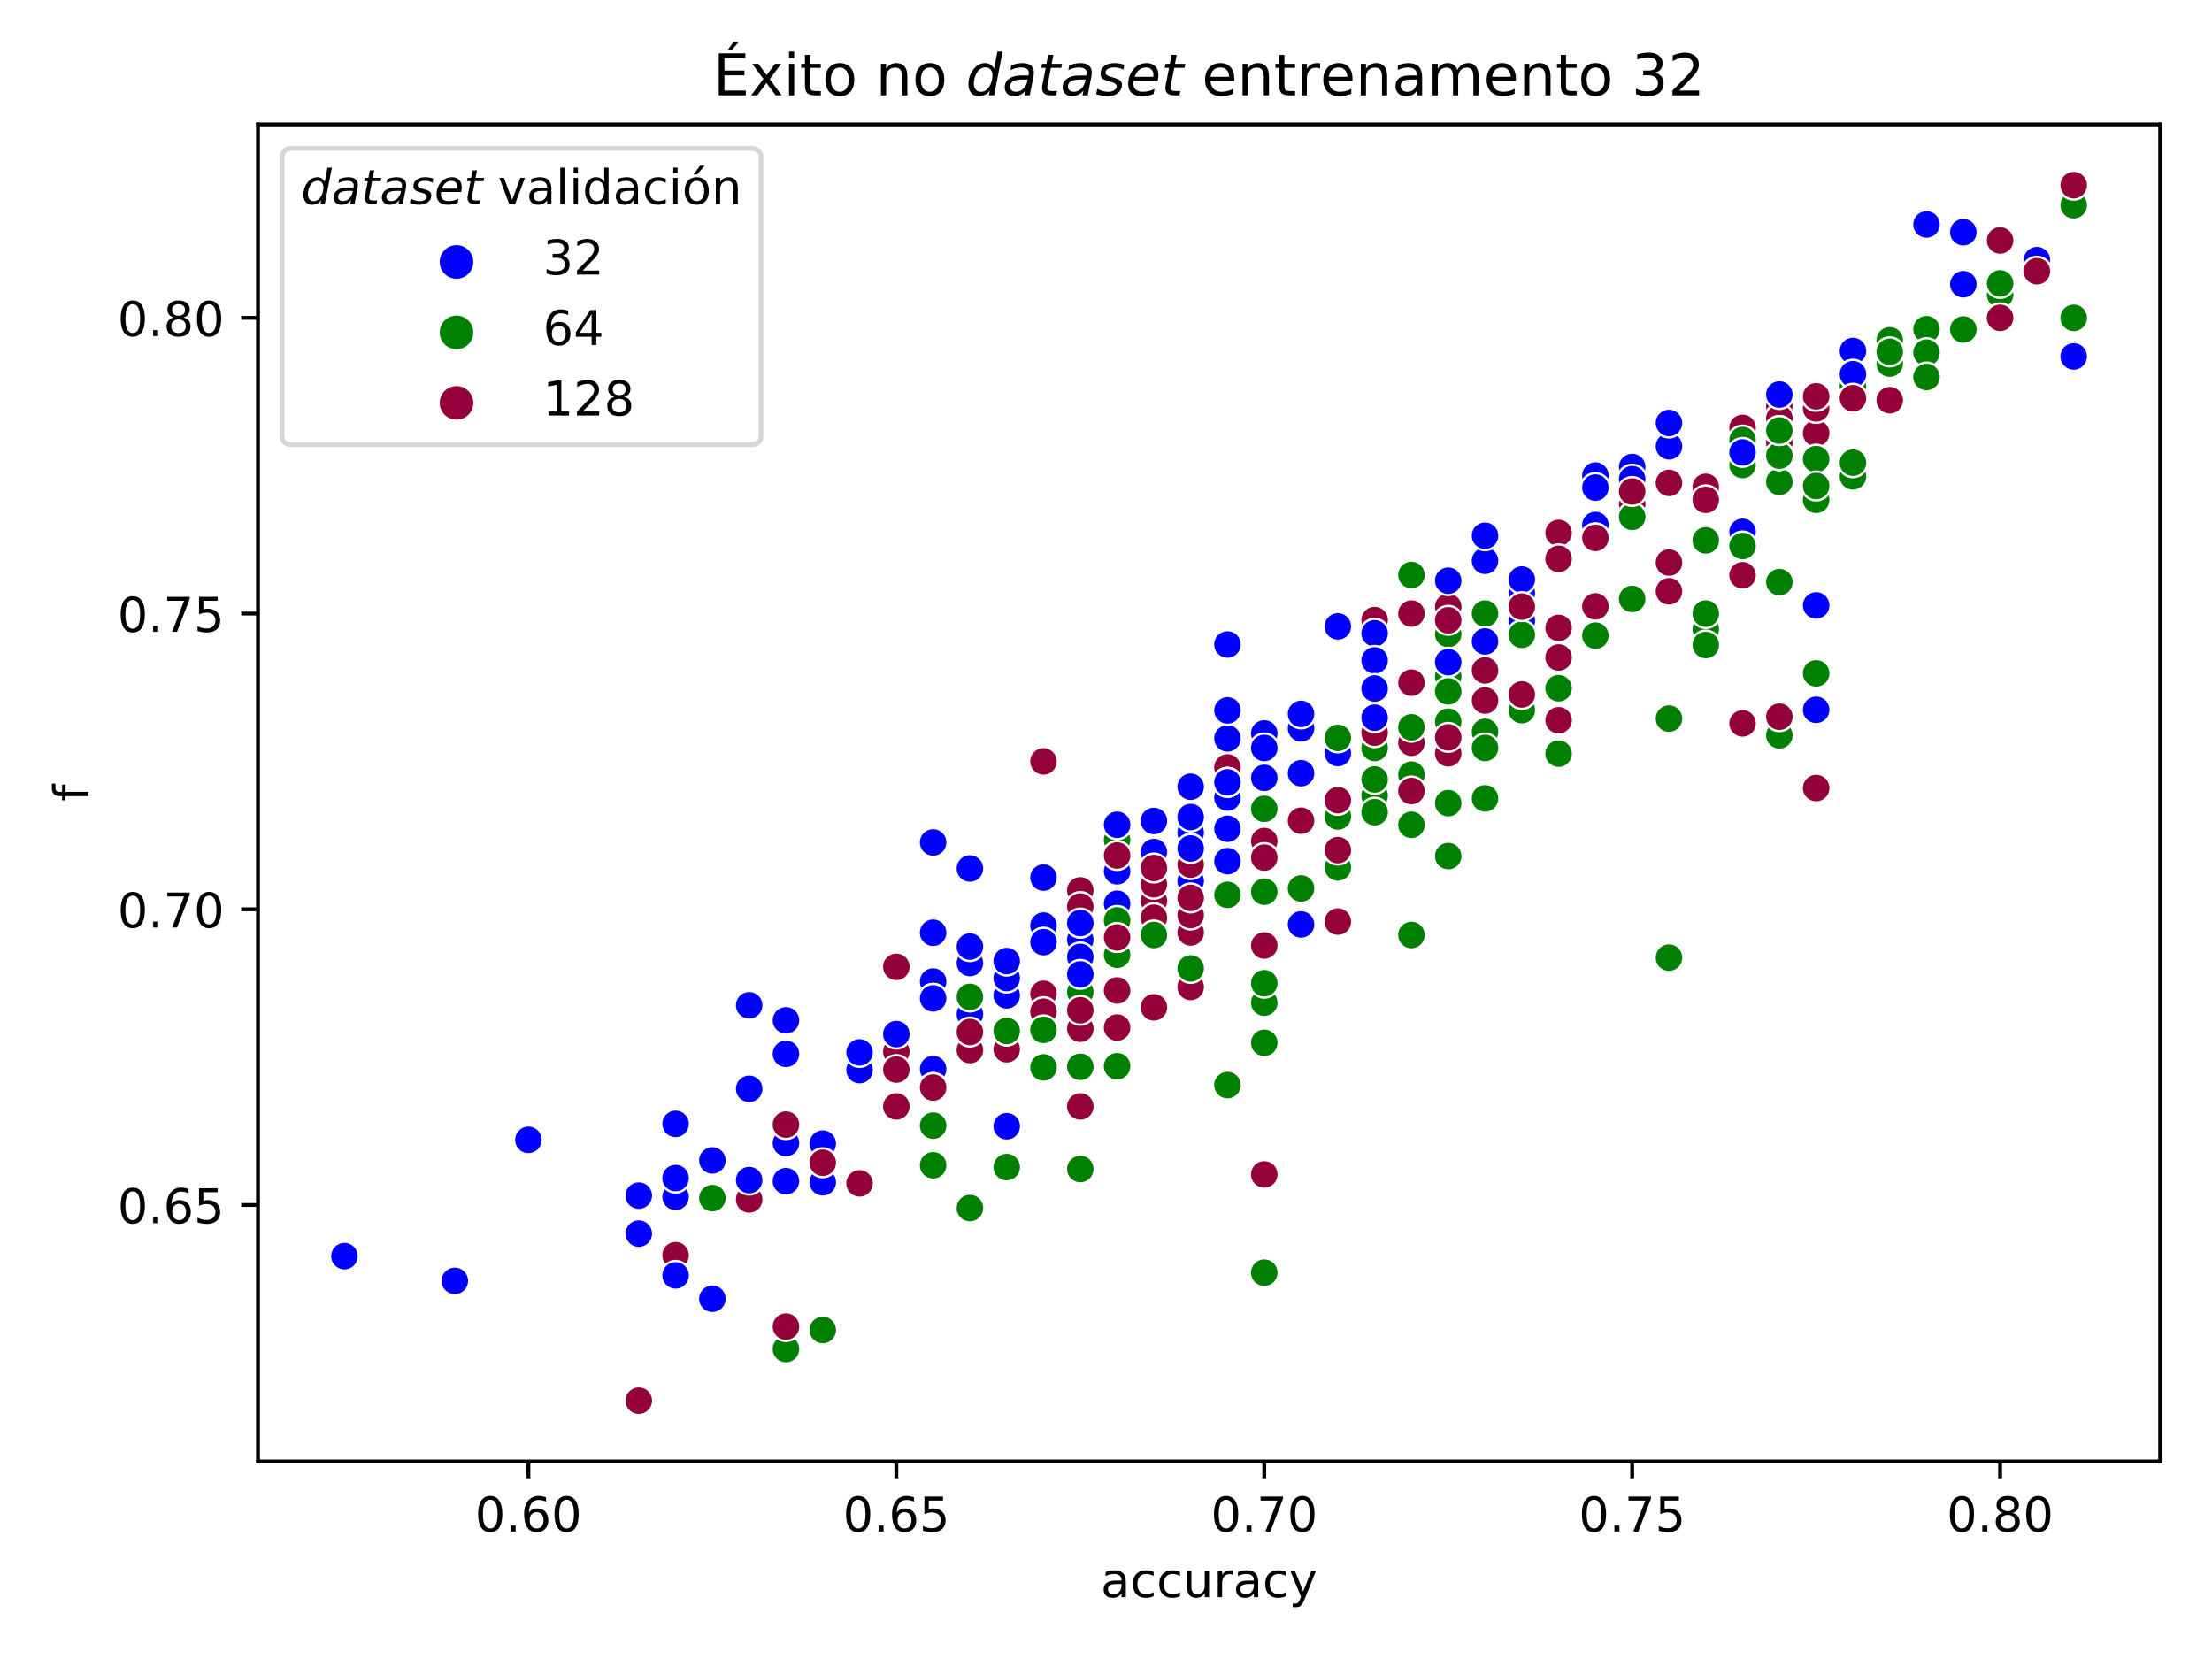 <?xml version="1.0" encoding="utf-8" standalone="no"?>
<!DOCTYPE svg PUBLIC "-//W3C//DTD SVG 1.1//EN"
  "http://www.w3.org/Graphics/SVG/1.1/DTD/svg11.dtd">
<!-- Created with matplotlib (https://matplotlib.org/) -->
<svg height="345.6pt" version="1.1" viewBox="0 0 460.8 345.6" width="460.8pt" xmlns="http://www.w3.org/2000/svg" xmlns:xlink="http://www.w3.org/1999/xlink">
 <defs>
  <style type="text/css">
*{stroke-linecap:butt;stroke-linejoin:round;}
  </style>
 </defs>
 <g id="figure_1">
  <g id="patch_1">
   <path d="M 0 345.6 
L 460.8 345.6 
L 460.8 0 
L 0 0 
z
" style="fill:#ffffff;"/>
  </g>
  <g id="axes_1">
   <g id="patch_2">
    <path d="M 53.744 304.444 
L 450 304.444 
L 450 25.918 
L 53.744 25.918 
z
" style="fill:#ffffff;"/>
   </g>
   <g id="PathCollection_1">
    <defs>
     <path d="M 0 3 
C 0.796 3 1.559 2.684 2.121 2.121 
C 2.684 1.559 3 0.796 3 0 
C 3 -0.796 2.684 -1.559 2.121 -2.121 
C 1.559 -2.684 0.796 -3 0 -3 
C -0.796 -3 -1.559 -2.684 -2.121 -2.121 
C -2.684 -1.559 -3 -0.796 -3 0 
C -3 0.796 -2.684 1.559 -2.121 2.121 
C -1.559 2.684 -0.796 3 0 3 
z
" id="C0_0_2dfedceab9"/>
    </defs>
    <g clip-path="url(#p8c2b4895bb)">
     <use style="fill:#0000ff;stroke:#ffffff;stroke-width:0.48;" x="263.369" xlink:href="#C0_0_2dfedceab9" y="152.79"/>
    </g>
    <g clip-path="url(#p8c2b4895bb)">
     <use style="fill:#008000;stroke:#ffffff;stroke-width:0.48;" x="370.672" xlink:href="#C0_0_2dfedceab9" y="100.369"/>
    </g>
    <g clip-path="url(#p8c2b4895bb)">
     <use style="fill:#93003a;stroke:#ffffff;stroke-width:0.48;" x="347.679" xlink:href="#C0_0_2dfedceab9" y="117.195"/>
    </g>
    <g clip-path="url(#p8c2b4895bb)">
     <use style="fill:#0000ff;stroke:#ffffff;stroke-width:0.48;" x="324.685" xlink:href="#C0_0_2dfedceab9" y="111.015"/>
    </g>
    <g clip-path="url(#p8c2b4895bb)">
     <use style="fill:#008000;stroke:#ffffff;stroke-width:0.48;" x="347.679" xlink:href="#C0_0_2dfedceab9" y="100.596"/>
    </g>
    <g clip-path="url(#p8c2b4895bb)">
     <use style="fill:#93003a;stroke:#ffffff;stroke-width:0.48;" x="347.679" xlink:href="#C0_0_2dfedceab9" y="100.596"/>
    </g>
    <g clip-path="url(#p8c2b4895bb)">
     <use style="fill:#0000ff;stroke:#ffffff;stroke-width:0.48;" x="271.033" xlink:href="#C0_0_2dfedceab9" y="192.578"/>
    </g>
    <g clip-path="url(#p8c2b4895bb)">
     <use style="fill:#008000;stroke:#ffffff;stroke-width:0.48;" x="263.369" xlink:href="#C0_0_2dfedceab9" y="265.123"/>
    </g>
    <g clip-path="url(#p8c2b4895bb)">
     <use style="fill:#93003a;stroke:#ffffff;stroke-width:0.48;" x="263.369" xlink:href="#C0_0_2dfedceab9" y="244.649"/>
    </g>
    <g clip-path="url(#p8c2b4895bb)">
     <use style="fill:#0000ff;stroke:#ffffff;stroke-width:0.48;" x="424.324" xlink:href="#C0_0_2dfedceab9" y="54.193"/>
    </g>
    <g clip-path="url(#p8c2b4895bb)">
     <use style="fill:#0000ff;stroke:#ffffff;stroke-width:0.48;" x="401.33" xlink:href="#C0_0_2dfedceab9" y="46.76"/>
    </g>
    <g clip-path="url(#p8c2b4895bb)">
     <use style="fill:#008000;stroke:#ffffff;stroke-width:0.48;" x="431.988" xlink:href="#C0_0_2dfedceab9" y="42.746"/>
    </g>
    <g clip-path="url(#p8c2b4895bb)">
     <use style="fill:#93003a;stroke:#ffffff;stroke-width:0.48;" x="431.988" xlink:href="#C0_0_2dfedceab9" y="38.578"/>
    </g>
    <g clip-path="url(#p8c2b4895bb)">
     <use style="fill:#0000ff;stroke:#ffffff;stroke-width:0.48;" x="408.995" xlink:href="#C0_0_2dfedceab9" y="59.206"/>
    </g>
    <g clip-path="url(#p8c2b4895bb)">
     <use style="fill:#008000;stroke:#ffffff;stroke-width:0.48;" x="363.008" xlink:href="#C0_0_2dfedceab9" y="96.867"/>
    </g>
    <g clip-path="url(#p8c2b4895bb)">
     <use style="fill:#93003a;stroke:#ffffff;stroke-width:0.48;" x="355.343" xlink:href="#C0_0_2dfedceab9" y="101.415"/>
    </g>
    <g clip-path="url(#p8c2b4895bb)">
     <use style="fill:#0000ff;stroke:#ffffff;stroke-width:0.48;" x="248.04" xlink:href="#C0_0_2dfedceab9" y="163.89"/>
    </g>
    <g clip-path="url(#p8c2b4895bb)">
     <use style="fill:#008000;stroke:#ffffff;stroke-width:0.48;" x="301.691" xlink:href="#C0_0_2dfedceab9" y="132.074"/>
    </g>
    <g clip-path="url(#p8c2b4895bb)">
     <use style="fill:#93003a;stroke:#ffffff;stroke-width:0.48;" x="255.704" xlink:href="#C0_0_2dfedceab9" y="159.872"/>
    </g>
    <g clip-path="url(#p8c2b4895bb)">
     <use style="fill:#0000ff;stroke:#ffffff;stroke-width:0.48;" x="202.052" xlink:href="#C0_0_2dfedceab9" y="180.922"/>
    </g>
    <g clip-path="url(#p8c2b4895bb)">
     <use style="fill:#008000;stroke:#ffffff;stroke-width:0.48;" x="232.711" xlink:href="#C0_0_2dfedceab9" y="174.989"/>
    </g>
    <g clip-path="url(#p8c2b4895bb)">
     <use style="fill:#93003a;stroke:#ffffff;stroke-width:0.48;" x="217.381" xlink:href="#C0_0_2dfedceab9" y="182.818"/>
    </g>
    <g clip-path="url(#p8c2b4895bb)">
     <use style="fill:#0000ff;stroke:#ffffff;stroke-width:0.48;" x="378.337" xlink:href="#C0_0_2dfedceab9" y="147.864"/>
    </g>
    <g clip-path="url(#p8c2b4895bb)">
     <use style="fill:#008000;stroke:#ffffff;stroke-width:0.48;" x="347.679" xlink:href="#C0_0_2dfedceab9" y="199.492"/>
    </g>
    <g clip-path="url(#p8c2b4895bb)">
     <use style="fill:#93003a;stroke:#ffffff;stroke-width:0.48;" x="378.337" xlink:href="#C0_0_2dfedceab9" y="164.165"/>
    </g>
    <g clip-path="url(#p8c2b4895bb)">
     <use style="fill:#0000ff;stroke:#ffffff;stroke-width:0.48;" x="225.046" xlink:href="#C0_0_2dfedceab9" y="206.679"/>
    </g>
    <g clip-path="url(#p8c2b4895bb)">
     <use style="fill:#008000;stroke:#ffffff;stroke-width:0.48;" x="309.356" xlink:href="#C0_0_2dfedceab9" y="166.318"/>
    </g>
    <g clip-path="url(#p8c2b4895bb)">
     <use style="fill:#93003a;stroke:#ffffff;stroke-width:0.48;" x="278.698" xlink:href="#C0_0_2dfedceab9" y="180.707"/>
    </g>
    <g clip-path="url(#p8c2b4895bb)">
     <use style="fill:#0000ff;stroke:#ffffff;stroke-width:0.48;" x="255.704" xlink:href="#C0_0_2dfedceab9" y="134.26"/>
    </g>
    <g clip-path="url(#p8c2b4895bb)">
     <use style="fill:#008000;stroke:#ffffff;stroke-width:0.48;" x="294.027" xlink:href="#C0_0_2dfedceab9" y="119.781"/>
    </g>
    <g clip-path="url(#p8c2b4895bb)">
     <use style="fill:#93003a;stroke:#ffffff;stroke-width:0.48;" x="217.381" xlink:href="#C0_0_2dfedceab9" y="158.617"/>
    </g>
    <g clip-path="url(#p8c2b4895bb)">
     <use style="fill:#008000;stroke:#ffffff;stroke-width:0.48;" x="393.666" xlink:href="#C0_0_2dfedceab9" y="75.736"/>
    </g>
    <g clip-path="url(#p8c2b4895bb)">
     <use style="fill:#93003a;stroke:#ffffff;stroke-width:0.48;" x="378.337" xlink:href="#C0_0_2dfedceab9" y="90.253"/>
    </g>
    <g clip-path="url(#p8c2b4895bb)">
     <use style="fill:#0000ff;stroke:#ffffff;stroke-width:0.48;" x="71.755" xlink:href="#C0_0_2dfedceab9" y="261.678"/>
    </g>
    <g clip-path="url(#p8c2b4895bb)">
     <use style="fill:#008000;stroke:#ffffff;stroke-width:0.48;" x="148.401" xlink:href="#C0_0_2dfedceab9" y="249.589"/>
    </g>
    <g clip-path="url(#p8c2b4895bb)">
     <use style="fill:#93003a;stroke:#ffffff;stroke-width:0.48;" x="94.749" xlink:href="#C0_0_2dfedceab9" y="266.831"/>
    </g>
    <g clip-path="url(#p8c2b4895bb)">
     <use style="fill:#0000ff;stroke:#ffffff;stroke-width:0.48;" x="225.046" xlink:href="#C0_0_2dfedceab9" y="195.781"/>
    </g>
    <g clip-path="url(#p8c2b4895bb)">
     <use style="fill:#008000;stroke:#ffffff;stroke-width:0.48;" x="294.027" xlink:href="#C0_0_2dfedceab9" y="161.362"/>
    </g>
    <g clip-path="url(#p8c2b4895bb)">
     <use style="fill:#93003a;stroke:#ffffff;stroke-width:0.48;" x="294.027" xlink:href="#C0_0_2dfedceab9" y="154.73"/>
    </g>
    <g clip-path="url(#p8c2b4895bb)">
     <use style="fill:#0000ff;stroke:#ffffff;stroke-width:0.48;" x="209.717" xlink:href="#C0_0_2dfedceab9" y="207.35"/>
    </g>
    <g clip-path="url(#p8c2b4895bb)">
     <use style="fill:#008000;stroke:#ffffff;stroke-width:0.48;" x="255.704" xlink:href="#C0_0_2dfedceab9" y="226.047"/>
    </g>
    <g clip-path="url(#p8c2b4895bb)">
     <use style="fill:#93003a;stroke:#ffffff;stroke-width:0.48;" x="248.04" xlink:href="#C0_0_2dfedceab9" y="205.597"/>
    </g>
    <g clip-path="url(#p8c2b4895bb)">
     <use style="fill:#0000ff;stroke:#ffffff;stroke-width:0.48;" x="386.001" xlink:href="#C0_0_2dfedceab9" y="73.122"/>
    </g>
    <g clip-path="url(#p8c2b4895bb)">
     <use style="fill:#93003a;stroke:#ffffff;stroke-width:0.48;" x="416.659" xlink:href="#C0_0_2dfedceab9" y="66.213"/>
    </g>
    <g clip-path="url(#p8c2b4895bb)">
     <use style="fill:#0000ff;stroke:#ffffff;stroke-width:0.48;" x="286.362" xlink:href="#C0_0_2dfedceab9" y="155.817"/>
    </g>
    <g clip-path="url(#p8c2b4895bb)">
     <use style="fill:#008000;stroke:#ffffff;stroke-width:0.48;" x="370.672" xlink:href="#C0_0_2dfedceab9" y="121.263"/>
    </g>
    <g clip-path="url(#p8c2b4895bb)">
     <use style="fill:#93003a;stroke:#ffffff;stroke-width:0.48;" x="355.343" xlink:href="#C0_0_2dfedceab9" y="131.058"/>
    </g>
    <g clip-path="url(#p8c2b4895bb)">
     <use style="fill:#0000ff;stroke:#ffffff;stroke-width:0.48;" x="363.008" xlink:href="#C0_0_2dfedceab9" y="110.79"/>
    </g>
    <g clip-path="url(#p8c2b4895bb)">
     <use style="fill:#008000;stroke:#ffffff;stroke-width:0.48;" x="347.679" xlink:href="#C0_0_2dfedceab9" y="149.697"/>
    </g>
    <g clip-path="url(#p8c2b4895bb)">
     <use style="fill:#93003a;stroke:#ffffff;stroke-width:0.48;" x="363.008" xlink:href="#C0_0_2dfedceab9" y="119.836"/>
    </g>
    <g clip-path="url(#p8c2b4895bb)">
     <use style="fill:#0000ff;stroke:#ffffff;stroke-width:0.48;" x="378.337" xlink:href="#C0_0_2dfedceab9" y="126.114"/>
    </g>
    <g clip-path="url(#p8c2b4895bb)">
     <use style="fill:#008000;stroke:#ffffff;stroke-width:0.48;" x="370.672" xlink:href="#C0_0_2dfedceab9" y="153.182"/>
    </g>
    <g clip-path="url(#p8c2b4895bb)">
     <use style="fill:#93003a;stroke:#ffffff;stroke-width:0.48;" x="363.008" xlink:href="#C0_0_2dfedceab9" y="150.697"/>
    </g>
    <g clip-path="url(#p8c2b4895bb)">
     <use style="fill:#0000ff;stroke:#ffffff;stroke-width:0.48;" x="94.749" xlink:href="#C0_0_2dfedceab9" y="266.831"/>
    </g>
    <g clip-path="url(#p8c2b4895bb)">
     <use style="fill:#008000;stroke:#ffffff;stroke-width:0.48;" x="294.027" xlink:href="#C0_0_2dfedceab9" y="154.73"/>
    </g>
    <g clip-path="url(#p8c2b4895bb)">
     <use style="fill:#93003a;stroke:#ffffff;stroke-width:0.48;" x="209.717" xlink:href="#C0_0_2dfedceab9" y="200.206"/>
    </g>
    <g clip-path="url(#p8c2b4895bb)">
     <use style="fill:#0000ff;stroke:#ffffff;stroke-width:0.48;" x="340.014" xlink:href="#C0_0_2dfedceab9" y="97.292"/>
    </g>
    <g clip-path="url(#p8c2b4895bb)">
     <use style="fill:#008000;stroke:#ffffff;stroke-width:0.48;" x="401.33" xlink:href="#C0_0_2dfedceab9" y="68.583"/>
    </g>
    <g clip-path="url(#p8c2b4895bb)">
     <use style="fill:#93003a;stroke:#ffffff;stroke-width:0.48;" x="370.672" xlink:href="#C0_0_2dfedceab9" y="84.637"/>
    </g>
    <g clip-path="url(#p8c2b4895bb)">
     <use style="fill:#0000ff;stroke:#ffffff;stroke-width:0.48;" x="317.02" xlink:href="#C0_0_2dfedceab9" y="129.276"/>
    </g>
    <g clip-path="url(#p8c2b4895bb)">
     <use style="fill:#008000;stroke:#ffffff;stroke-width:0.48;" x="370.672" xlink:href="#C0_0_2dfedceab9" y="94.921"/>
    </g>
    <g clip-path="url(#p8c2b4895bb)">
     <use style="fill:#93003a;stroke:#ffffff;stroke-width:0.48;" x="355.343" xlink:href="#C0_0_2dfedceab9" y="104.123"/>
    </g>
    <g clip-path="url(#p8c2b4895bb)">
     <use style="fill:#0000ff;stroke:#ffffff;stroke-width:0.48;" x="340.014" xlink:href="#C0_0_2dfedceab9" y="97.292"/>
    </g>
    <g clip-path="url(#p8c2b4895bb)">
     <use style="fill:#008000;stroke:#ffffff;stroke-width:0.48;" x="393.666" xlink:href="#C0_0_2dfedceab9" y="73.287"/>
    </g>
    <g clip-path="url(#p8c2b4895bb)">
     <use style="fill:#93003a;stroke:#ffffff;stroke-width:0.48;" x="324.685" xlink:href="#C0_0_2dfedceab9" y="111.015"/>
    </g>
    <g clip-path="url(#p8c2b4895bb)">
     <use style="fill:#0000ff;stroke:#ffffff;stroke-width:0.48;" x="140.736" xlink:href="#C0_0_2dfedceab9" y="249.326"/>
    </g>
    <g clip-path="url(#p8c2b4895bb)">
     <use style="fill:#008000;stroke:#ffffff;stroke-width:0.48;" x="294.027" xlink:href="#C0_0_2dfedceab9" y="171.818"/>
    </g>
    <g clip-path="url(#p8c2b4895bb)">
     <use style="fill:#93003a;stroke:#ffffff;stroke-width:0.48;" x="248.04" xlink:href="#C0_0_2dfedceab9" y="194.25"/>
    </g>
    <g clip-path="url(#p8c2b4895bb)">
     <use style="fill:#0000ff;stroke:#ffffff;stroke-width:0.48;" x="186.723" xlink:href="#C0_0_2dfedceab9" y="219.079"/>
    </g>
    <g clip-path="url(#p8c2b4895bb)">
     <use style="fill:#008000;stroke:#ffffff;stroke-width:0.48;" x="202.052" xlink:href="#C0_0_2dfedceab9" y="251.657"/>
    </g>
    <g clip-path="url(#p8c2b4895bb)">
     <use style="fill:#93003a;stroke:#ffffff;stroke-width:0.48;" x="225.046" xlink:href="#C0_0_2dfedceab9" y="214.303"/>
    </g>
    <g clip-path="url(#p8c2b4895bb)">
     <use style="fill:#0000ff;stroke:#ffffff;stroke-width:0.48;" x="255.704" xlink:href="#C0_0_2dfedceab9" y="166.14"/>
    </g>
    <g clip-path="url(#p8c2b4895bb)">
     <use style="fill:#008000;stroke:#ffffff;stroke-width:0.48;" x="324.685" xlink:href="#C0_0_2dfedceab9" y="143.372"/>
    </g>
    <g clip-path="url(#p8c2b4895bb)">
     <use style="fill:#93003a;stroke:#ffffff;stroke-width:0.48;" x="332.349" xlink:href="#C0_0_2dfedceab9" y="132.413"/>
    </g>
    <g clip-path="url(#p8c2b4895bb)">
     <use style="fill:#0000ff;stroke:#ffffff;stroke-width:0.48;" x="202.052" xlink:href="#C0_0_2dfedceab9" y="200.619"/>
    </g>
    <g clip-path="url(#p8c2b4895bb)">
     <use style="fill:#008000;stroke:#ffffff;stroke-width:0.48;" x="278.698" xlink:href="#C0_0_2dfedceab9" y="177.098"/>
    </g>
    <g clip-path="url(#p8c2b4895bb)">
     <use style="fill:#93003a;stroke:#ffffff;stroke-width:0.48;" x="263.369" xlink:href="#C0_0_2dfedceab9" y="185.759"/>
    </g>
    <g clip-path="url(#p8c2b4895bb)">
     <use style="fill:#0000ff;stroke:#ffffff;stroke-width:0.48;" x="194.388" xlink:href="#C0_0_2dfedceab9" y="204.471"/>
    </g>
    <g clip-path="url(#p8c2b4895bb)">
     <use style="fill:#008000;stroke:#ffffff;stroke-width:0.48;" x="278.698" xlink:href="#C0_0_2dfedceab9" y="177.098"/>
    </g>
    <g clip-path="url(#p8c2b4895bb)">
     <use style="fill:#93003a;stroke:#ffffff;stroke-width:0.48;" x="240.375" xlink:href="#C0_0_2dfedceab9" y="187.667"/>
    </g>
    <g clip-path="url(#p8c2b4895bb)">
     <use style="fill:#0000ff;stroke:#ffffff;stroke-width:0.48;" x="271.033" xlink:href="#C0_0_2dfedceab9" y="151.726"/>
    </g>
    <g clip-path="url(#p8c2b4895bb)">
     <use style="fill:#008000;stroke:#ffffff;stroke-width:0.48;" x="278.698" xlink:href="#C0_0_2dfedceab9" y="180.707"/>
    </g>
    <g clip-path="url(#p8c2b4895bb)">
     <use style="fill:#93003a;stroke:#ffffff;stroke-width:0.48;" x="294.027" xlink:href="#C0_0_2dfedceab9" y="151.509"/>
    </g>
    <g clip-path="url(#p8c2b4895bb)">
     <use style="fill:#0000ff;stroke:#ffffff;stroke-width:0.48;" x="408.995" xlink:href="#C0_0_2dfedceab9" y="48.374"/>
    </g>
    <g clip-path="url(#p8c2b4895bb)">
     <use style="fill:#93003a;stroke:#ffffff;stroke-width:0.48;" x="416.659" xlink:href="#C0_0_2dfedceab9" y="50.093"/>
    </g>
    <g clip-path="url(#p8c2b4895bb)">
     <use style="fill:#0000ff;stroke:#ffffff;stroke-width:0.48;" x="110.078" xlink:href="#C0_0_2dfedceab9" y="237.448"/>
    </g>
    <g clip-path="url(#p8c2b4895bb)">
     <use style="fill:#008000;stroke:#ffffff;stroke-width:0.48;" x="209.717" xlink:href="#C0_0_2dfedceab9" y="200.206"/>
    </g>
    <g clip-path="url(#p8c2b4895bb)">
     <use style="fill:#93003a;stroke:#ffffff;stroke-width:0.48;" x="186.723" xlink:href="#C0_0_2dfedceab9" y="201.412"/>
    </g>
    <g clip-path="url(#p8c2b4895bb)">
     <use style="fill:#0000ff;stroke:#ffffff;stroke-width:0.48;" x="171.394" xlink:href="#C0_0_2dfedceab9" y="246.283"/>
    </g>
    <g clip-path="url(#p8c2b4895bb)">
     <use style="fill:#008000;stroke:#ffffff;stroke-width:0.48;" x="263.369" xlink:href="#C0_0_2dfedceab9" y="204.819"/>
    </g>
    <g clip-path="url(#p8c2b4895bb)">
     <use style="fill:#93003a;stroke:#ffffff;stroke-width:0.48;" x="232.711" xlink:href="#C0_0_2dfedceab9" y="214.06"/>
    </g>
    <g clip-path="url(#p8c2b4895bb)">
     <use style="fill:#0000ff;stroke:#ffffff;stroke-width:0.48;" x="163.73" xlink:href="#C0_0_2dfedceab9" y="246.058"/>
    </g>
    <g clip-path="url(#p8c2b4895bb)">
     <use style="fill:#008000;stroke:#ffffff;stroke-width:0.48;" x="194.388" xlink:href="#C0_0_2dfedceab9" y="242.746"/>
    </g>
    <g clip-path="url(#p8c2b4895bb)">
     <use style="fill:#93003a;stroke:#ffffff;stroke-width:0.48;" x="225.046" xlink:href="#C0_0_2dfedceab9" y="206.679"/>
    </g>
    <g clip-path="url(#p8c2b4895bb)">
     <use style="fill:#0000ff;stroke:#ffffff;stroke-width:0.48;" x="278.698" xlink:href="#C0_0_2dfedceab9" y="130.494"/>
    </g>
    <g clip-path="url(#p8c2b4895bb)">
     <use style="fill:#008000;stroke:#ffffff;stroke-width:0.48;" x="393.666" xlink:href="#C0_0_2dfedceab9" y="70.885"/>
    </g>
    <g clip-path="url(#p8c2b4895bb)">
     <use style="fill:#93003a;stroke:#ffffff;stroke-width:0.48;" x="363.008" xlink:href="#C0_0_2dfedceab9" y="89.135"/>
    </g>
    <g clip-path="url(#p8c2b4895bb)">
     <use style="fill:#0000ff;stroke:#ffffff;stroke-width:0.48;" x="309.356" xlink:href="#C0_0_2dfedceab9" y="116.816"/>
    </g>
    <g clip-path="url(#p8c2b4895bb)">
     <use style="fill:#008000;stroke:#ffffff;stroke-width:0.48;" x="393.666" xlink:href="#C0_0_2dfedceab9" y="73.287"/>
    </g>
    <g clip-path="url(#p8c2b4895bb)">
     <use style="fill:#93003a;stroke:#ffffff;stroke-width:0.48;" x="340.014" xlink:href="#C0_0_2dfedceab9" y="105"/>
    </g>
    <g clip-path="url(#p8c2b4895bb)">
     <use style="fill:#0000ff;stroke:#ffffff;stroke-width:0.48;" x="332.349" xlink:href="#C0_0_2dfedceab9" y="99.068"/>
    </g>
    <g clip-path="url(#p8c2b4895bb)">
     <use style="fill:#008000;stroke:#ffffff;stroke-width:0.48;" x="363.008" xlink:href="#C0_0_2dfedceab9" y="113.744"/>
    </g>
    <g clip-path="url(#p8c2b4895bb)">
     <use style="fill:#93003a;stroke:#ffffff;stroke-width:0.48;" x="370.672" xlink:href="#C0_0_2dfedceab9" y="92.276"/>
    </g>
    <g clip-path="url(#p8c2b4895bb)">
     <use style="fill:#0000ff;stroke:#ffffff;stroke-width:0.48;" x="133.072" xlink:href="#C0_0_2dfedceab9" y="249.07"/>
    </g>
    <g clip-path="url(#p8c2b4895bb)">
     <use style="fill:#008000;stroke:#ffffff;stroke-width:0.48;" x="232.711" xlink:href="#C0_0_2dfedceab9" y="198.896"/>
    </g>
    <g clip-path="url(#p8c2b4895bb)">
     <use style="fill:#93003a;stroke:#ffffff;stroke-width:0.48;" x="156.065" xlink:href="#C0_0_2dfedceab9" y="249.859"/>
    </g>
    <g clip-path="url(#p8c2b4895bb)">
     <use style="fill:#0000ff;stroke:#ffffff;stroke-width:0.48;" x="209.717" xlink:href="#C0_0_2dfedceab9" y="203.745"/>
    </g>
    <g clip-path="url(#p8c2b4895bb)">
     <use style="fill:#008000;stroke:#ffffff;stroke-width:0.48;" x="248.04" xlink:href="#C0_0_2dfedceab9" y="201.739"/>
    </g>
    <g clip-path="url(#p8c2b4895bb)">
     <use style="fill:#93003a;stroke:#ffffff;stroke-width:0.48;" x="225.046" xlink:href="#C0_0_2dfedceab9" y="222.232"/>
    </g>
    <g clip-path="url(#p8c2b4895bb)">
     <use style="fill:#0000ff;stroke:#ffffff;stroke-width:0.48;" x="217.381" xlink:href="#C0_0_2dfedceab9" y="192.81"/>
    </g>
    <g clip-path="url(#p8c2b4895bb)">
     <use style="fill:#008000;stroke:#ffffff;stroke-width:0.48;" x="386.001" xlink:href="#C0_0_2dfedceab9" y="99.237"/>
    </g>
    <g clip-path="url(#p8c2b4895bb)">
     <use style="fill:#93003a;stroke:#ffffff;stroke-width:0.48;" x="301.691" xlink:href="#C0_0_2dfedceab9" y="156.932"/>
    </g>
    <g clip-path="url(#p8c2b4895bb)">
     <use style="fill:#0000ff;stroke:#ffffff;stroke-width:0.48;" x="255.704" xlink:href="#C0_0_2dfedceab9" y="153.826"/>
    </g>
    <g clip-path="url(#p8c2b4895bb)">
     <use style="fill:#008000;stroke:#ffffff;stroke-width:0.48;" x="386.001" xlink:href="#C0_0_2dfedceab9" y="80.429"/>
    </g>
    <g clip-path="url(#p8c2b4895bb)">
     <use style="fill:#93003a;stroke:#ffffff;stroke-width:0.48;" x="324.685" xlink:href="#C0_0_2dfedceab9" y="130.806"/>
    </g>
    <g clip-path="url(#p8c2b4895bb)">
     <use style="fill:#0000ff;stroke:#ffffff;stroke-width:0.48;" x="347.679" xlink:href="#C0_0_2dfedceab9" y="92.973"/>
    </g>
    <g clip-path="url(#p8c2b4895bb)">
     <use style="fill:#008000;stroke:#ffffff;stroke-width:0.48;" x="408.995" xlink:href="#C0_0_2dfedceab9" y="68.641"/>
    </g>
    <g clip-path="url(#p8c2b4895bb)">
     <use style="fill:#93003a;stroke:#ffffff;stroke-width:0.48;" x="378.337" xlink:href="#C0_0_2dfedceab9" y="82.563"/>
    </g>
    <g clip-path="url(#p8c2b4895bb)">
     <use style="fill:#0000ff;stroke:#ffffff;stroke-width:0.48;" x="255.704" xlink:href="#C0_0_2dfedceab9" y="147.992"/>
    </g>
    <g clip-path="url(#p8c2b4895bb)">
     <use style="fill:#008000;stroke:#ffffff;stroke-width:0.48;" x="309.356" xlink:href="#C0_0_2dfedceab9" y="127.816"/>
    </g>
    <g clip-path="url(#p8c2b4895bb)">
     <use style="fill:#93003a;stroke:#ffffff;stroke-width:0.48;" x="286.362" xlink:href="#C0_0_2dfedceab9" y="129.173"/>
    </g>
    <g clip-path="url(#p8c2b4895bb)">
     <use style="fill:#0000ff;stroke:#ffffff;stroke-width:0.48;" x="148.401" xlink:href="#C0_0_2dfedceab9" y="241.739"/>
    </g>
    <g clip-path="url(#p8c2b4895bb)">
     <use style="fill:#008000;stroke:#ffffff;stroke-width:0.48;" x="202.052" xlink:href="#C0_0_2dfedceab9" y="211.296"/>
    </g>
    <g clip-path="url(#p8c2b4895bb)">
     <use style="fill:#93003a;stroke:#ffffff;stroke-width:0.48;" x="140.736" xlink:href="#C0_0_2dfedceab9" y="261.482"/>
    </g>
    <g clip-path="url(#p8c2b4895bb)">
     <use style="fill:#0000ff;stroke:#ffffff;stroke-width:0.48;" x="255.704" xlink:href="#C0_0_2dfedceab9" y="162.977"/>
    </g>
    <g clip-path="url(#p8c2b4895bb)">
     <use style="fill:#008000;stroke:#ffffff;stroke-width:0.48;" x="301.691" xlink:href="#C0_0_2dfedceab9" y="140.954"/>
    </g>
    <g clip-path="url(#p8c2b4895bb)">
     <use style="fill:#93003a;stroke:#ffffff;stroke-width:0.48;" x="240.375" xlink:href="#C0_0_2dfedceab9" y="171.022"/>
    </g>
    <g clip-path="url(#p8c2b4895bb)">
     <use style="fill:#0000ff;stroke:#ffffff;stroke-width:0.48;" x="286.362" xlink:href="#C0_0_2dfedceab9" y="131.923"/>
    </g>
    <g clip-path="url(#p8c2b4895bb)">
     <use style="fill:#008000;stroke:#ffffff;stroke-width:0.48;" x="340.014" xlink:href="#C0_0_2dfedceab9" y="107.666"/>
    </g>
    <g clip-path="url(#p8c2b4895bb)">
     <use style="fill:#93003a;stroke:#ffffff;stroke-width:0.48;" x="301.691" xlink:href="#C0_0_2dfedceab9" y="126.422"/>
    </g>
    <g clip-path="url(#p8c2b4895bb)">
     <use style="fill:#0000ff;stroke:#ffffff;stroke-width:0.48;" x="156.065" xlink:href="#C0_0_2dfedceab9" y="245.84"/>
    </g>
    <g clip-path="url(#p8c2b4895bb)">
     <use style="fill:#008000;stroke:#ffffff;stroke-width:0.48;" x="232.711" xlink:href="#C0_0_2dfedceab9" y="222.106"/>
    </g>
    <g clip-path="url(#p8c2b4895bb)">
     <use style="fill:#93003a;stroke:#ffffff;stroke-width:0.48;" x="202.052" xlink:href="#C0_0_2dfedceab9" y="218.753"/>
    </g>
    <g clip-path="url(#p8c2b4895bb)">
     <use style="fill:#0000ff;stroke:#ffffff;stroke-width:0.48;" x="232.711" xlink:href="#C0_0_2dfedceab9" y="195.286"/>
    </g>
    <g clip-path="url(#p8c2b4895bb)">
     <use style="fill:#008000;stroke:#ffffff;stroke-width:0.48;" x="278.698" xlink:href="#C0_0_2dfedceab9" y="170.092"/>
    </g>
    <g clip-path="url(#p8c2b4895bb)">
     <use style="fill:#93003a;stroke:#ffffff;stroke-width:0.48;" x="248.04" xlink:href="#C0_0_2dfedceab9" y="190.615"/>
    </g>
    <g clip-path="url(#p8c2b4895bb)">
     <use style="fill:#0000ff;stroke:#ffffff;stroke-width:0.48;" x="431.988" xlink:href="#C0_0_2dfedceab9" y="74.248"/>
    </g>
    <g clip-path="url(#p8c2b4895bb)">
     <use style="fill:#008000;stroke:#ffffff;stroke-width:0.48;" x="378.337" xlink:href="#C0_0_2dfedceab9" y="140.279"/>
    </g>
    <g clip-path="url(#p8c2b4895bb)">
     <use style="fill:#93003a;stroke:#ffffff;stroke-width:0.48;" x="370.672" xlink:href="#C0_0_2dfedceab9" y="149.305"/>
    </g>
    <g clip-path="url(#p8c2b4895bb)">
     <use style="fill:#0000ff;stroke:#ffffff;stroke-width:0.48;" x="225.046" xlink:href="#C0_0_2dfedceab9" y="210.454"/>
    </g>
    <g clip-path="url(#p8c2b4895bb)">
     <use style="fill:#008000;stroke:#ffffff;stroke-width:0.48;" x="324.685" xlink:href="#C0_0_2dfedceab9" y="156.996"/>
    </g>
    <g clip-path="url(#p8c2b4895bb)">
     <use style="fill:#93003a;stroke:#ffffff;stroke-width:0.48;" x="278.698" xlink:href="#C0_0_2dfedceab9" y="177.098"/>
    </g>
    <g clip-path="url(#p8c2b4895bb)">
     <use style="fill:#0000ff;stroke:#ffffff;stroke-width:0.48;" x="140.736" xlink:href="#C0_0_2dfedceab9" y="245.421"/>
    </g>
    <g clip-path="url(#p8c2b4895bb)">
     <use style="fill:#008000;stroke:#ffffff;stroke-width:0.48;" x="225.046" xlink:href="#C0_0_2dfedceab9" y="192.284"/>
    </g>
    <g clip-path="url(#p8c2b4895bb)">
     <use style="fill:#93003a;stroke:#ffffff;stroke-width:0.48;" x="186.723" xlink:href="#C0_0_2dfedceab9" y="219.079"/>
    </g>
    <g clip-path="url(#p8c2b4895bb)">
     <use style="fill:#0000ff;stroke:#ffffff;stroke-width:0.48;" x="248.04" xlink:href="#C0_0_2dfedceab9" y="173.448"/>
    </g>
    <g clip-path="url(#p8c2b4895bb)">
     <use style="fill:#008000;stroke:#ffffff;stroke-width:0.48;" x="317.02" xlink:href="#C0_0_2dfedceab9" y="132.237"/>
    </g>
    <g clip-path="url(#p8c2b4895bb)">
     <use style="fill:#93003a;stroke:#ffffff;stroke-width:0.48;" x="301.691" xlink:href="#C0_0_2dfedceab9" y="144.027"/>
    </g>
    <g clip-path="url(#p8c2b4895bb)">
     <use style="fill:#0000ff;stroke:#ffffff;stroke-width:0.48;" x="248.04" xlink:href="#C0_0_2dfedceab9" y="170.203"/>
    </g>
    <g clip-path="url(#p8c2b4895bb)">
     <use style="fill:#008000;stroke:#ffffff;stroke-width:0.48;" x="378.337" xlink:href="#C0_0_2dfedceab9" y="95.635"/>
    </g>
    <g clip-path="url(#p8c2b4895bb)">
     <use style="fill:#93003a;stroke:#ffffff;stroke-width:0.48;" x="309.356" xlink:href="#C0_0_2dfedceab9" y="139.663"/>
    </g>
    <g clip-path="url(#p8c2b4895bb)">
     <use style="fill:#0000ff;stroke:#ffffff;stroke-width:0.48;" x="209.717" xlink:href="#C0_0_2dfedceab9" y="234.615"/>
    </g>
    <g clip-path="url(#p8c2b4895bb)">
     <use style="fill:#008000;stroke:#ffffff;stroke-width:0.48;" x="294.027" xlink:href="#C0_0_2dfedceab9" y="194.775"/>
    </g>
    <g clip-path="url(#p8c2b4895bb)">
     <use style="fill:#93003a;stroke:#ffffff;stroke-width:0.48;" x="278.698" xlink:href="#C0_0_2dfedceab9" y="191.986"/>
    </g>
    <g clip-path="url(#p8c2b4895bb)">
     <use style="fill:#0000ff;stroke:#ffffff;stroke-width:0.48;" x="194.388" xlink:href="#C0_0_2dfedceab9" y="175.5"/>
    </g>
    <g clip-path="url(#p8c2b4895bb)">
     <use style="fill:#008000;stroke:#ffffff;stroke-width:0.48;" x="286.362" xlink:href="#C0_0_2dfedceab9" y="165.749"/>
    </g>
    <g clip-path="url(#p8c2b4895bb)">
     <use style="fill:#93003a;stroke:#ffffff;stroke-width:0.48;" x="248.04" xlink:href="#C0_0_2dfedceab9" y="176.753"/>
    </g>
    <g clip-path="url(#p8c2b4895bb)">
     <use style="fill:#0000ff;stroke:#ffffff;stroke-width:0.48;" x="194.388" xlink:href="#C0_0_2dfedceab9" y="204.471"/>
    </g>
    <g clip-path="url(#p8c2b4895bb)">
     <use style="fill:#008000;stroke:#ffffff;stroke-width:0.48;" x="232.711" xlink:href="#C0_0_2dfedceab9" y="188.267"/>
    </g>
    <g clip-path="url(#p8c2b4895bb)">
     <use style="fill:#93003a;stroke:#ffffff;stroke-width:0.48;" x="202.052" xlink:href="#C0_0_2dfedceab9" y="207.671"/>
    </g>
    <g clip-path="url(#p8c2b4895bb)">
     <use style="fill:#0000ff;stroke:#ffffff;stroke-width:0.48;" x="163.73" xlink:href="#C0_0_2dfedceab9" y="238.128"/>
    </g>
    <g clip-path="url(#p8c2b4895bb)">
     <use style="fill:#008000;stroke:#ffffff;stroke-width:0.48;" x="240.375" xlink:href="#C0_0_2dfedceab9" y="194.775"/>
    </g>
    <g clip-path="url(#p8c2b4895bb)">
     <use style="fill:#93003a;stroke:#ffffff;stroke-width:0.48;" x="225.046" xlink:href="#C0_0_2dfedceab9" y="185.481"/>
    </g>
    <g clip-path="url(#p8c2b4895bb)">
     <use style="fill:#0000ff;stroke:#ffffff;stroke-width:0.48;" x="194.388" xlink:href="#C0_0_2dfedceab9" y="207.984"/>
    </g>
    <g clip-path="url(#p8c2b4895bb)">
     <use style="fill:#008000;stroke:#ffffff;stroke-width:0.48;" x="286.362" xlink:href="#C0_0_2dfedceab9" y="162.374"/>
    </g>
    <g clip-path="url(#p8c2b4895bb)">
     <use style="fill:#93003a;stroke:#ffffff;stroke-width:0.48;" x="186.723" xlink:href="#C0_0_2dfedceab9" y="222.811"/>
    </g>
    <g clip-path="url(#p8c2b4895bb)">
     <use style="fill:#0000ff;stroke:#ffffff;stroke-width:0.48;" x="309.356" xlink:href="#C0_0_2dfedceab9" y="111.605"/>
    </g>
    <g clip-path="url(#p8c2b4895bb)">
     <use style="fill:#008000;stroke:#ffffff;stroke-width:0.48;" x="370.672" xlink:href="#C0_0_2dfedceab9" y="94.921"/>
    </g>
    <g clip-path="url(#p8c2b4895bb)">
     <use style="fill:#93003a;stroke:#ffffff;stroke-width:0.48;" x="324.685" xlink:href="#C0_0_2dfedceab9" y="116.408"/>
    </g>
    <g clip-path="url(#p8c2b4895bb)">
     <use style="fill:#0000ff;stroke:#ffffff;stroke-width:0.48;" x="332.349" xlink:href="#C0_0_2dfedceab9" y="109.364"/>
    </g>
    <g clip-path="url(#p8c2b4895bb)">
     <use style="fill:#008000;stroke:#ffffff;stroke-width:0.48;" x="355.343" xlink:href="#C0_0_2dfedceab9" y="131.058"/>
    </g>
    <g clip-path="url(#p8c2b4895bb)">
     <use style="fill:#93003a;stroke:#ffffff;stroke-width:0.48;" x="340.014" xlink:href="#C0_0_2dfedceab9" y="124.766"/>
    </g>
    <g clip-path="url(#p8c2b4895bb)">
     <use style="fill:#0000ff;stroke:#ffffff;stroke-width:0.48;" x="278.698" xlink:href="#C0_0_2dfedceab9" y="166.692"/>
    </g>
    <g clip-path="url(#p8c2b4895bb)">
     <use style="fill:#008000;stroke:#ffffff;stroke-width:0.48;" x="355.343" xlink:href="#C0_0_2dfedceab9" y="127.816"/>
    </g>
    <g clip-path="url(#p8c2b4895bb)">
     <use style="fill:#93003a;stroke:#ffffff;stroke-width:0.48;" x="324.685" xlink:href="#C0_0_2dfedceab9" y="136.965"/>
    </g>
    <g clip-path="url(#p8c2b4895bb)">
     <use style="fill:#0000ff;stroke:#ffffff;stroke-width:0.48;" x="179.059" xlink:href="#C0_0_2dfedceab9" y="222.917"/>
    </g>
    <g clip-path="url(#p8c2b4895bb)">
     <use style="fill:#008000;stroke:#ffffff;stroke-width:0.48;" x="263.369" xlink:href="#C0_0_2dfedceab9" y="196.962"/>
    </g>
    <g clip-path="url(#p8c2b4895bb)">
     <use style="fill:#93003a;stroke:#ffffff;stroke-width:0.48;" x="217.381" xlink:href="#C0_0_2dfedceab9" y="207.02"/>
    </g>
    <g clip-path="url(#p8c2b4895bb)">
     <use style="fill:#0000ff;stroke:#ffffff;stroke-width:0.48;" x="209.717" xlink:href="#C0_0_2dfedceab9" y="200.206"/>
    </g>
    <g clip-path="url(#p8c2b4895bb)">
     <use style="fill:#008000;stroke:#ffffff;stroke-width:0.48;" x="225.046" xlink:href="#C0_0_2dfedceab9" y="243.525"/>
    </g>
    <g clip-path="url(#p8c2b4895bb)">
     <use style="fill:#93003a;stroke:#ffffff;stroke-width:0.48;" x="225.046" xlink:href="#C0_0_2dfedceab9" y="214.303"/>
    </g>
    <g clip-path="url(#p8c2b4895bb)">
     <use style="fill:#0000ff;stroke:#ffffff;stroke-width:0.48;" x="194.388" xlink:href="#C0_0_2dfedceab9" y="222.702"/>
    </g>
    <g clip-path="url(#p8c2b4895bb)">
     <use style="fill:#008000;stroke:#ffffff;stroke-width:0.48;" x="301.691" xlink:href="#C0_0_2dfedceab9" y="150.354"/>
    </g>
    <g clip-path="url(#p8c2b4895bb)">
     <use style="fill:#93003a;stroke:#ffffff;stroke-width:0.48;" x="263.369" xlink:href="#C0_0_2dfedceab9" y="175.203"/>
    </g>
    <g clip-path="url(#p8c2b4895bb)">
     <use style="fill:#0000ff;stroke:#ffffff;stroke-width:0.48;" x="232.711" xlink:href="#C0_0_2dfedceab9" y="181.506"/>
    </g>
    <g clip-path="url(#p8c2b4895bb)">
     <use style="fill:#008000;stroke:#ffffff;stroke-width:0.48;" x="301.691" xlink:href="#C0_0_2dfedceab9" y="178.337"/>
    </g>
    <g clip-path="url(#p8c2b4895bb)">
     <use style="fill:#93003a;stroke:#ffffff;stroke-width:0.48;" x="309.356" xlink:href="#C0_0_2dfedceab9" y="145.934"/>
    </g>
    <g clip-path="url(#p8c2b4895bb)">
     <use style="fill:#0000ff;stroke:#ffffff;stroke-width:0.48;" x="271.033" xlink:href="#C0_0_2dfedceab9" y="148.722"/>
    </g>
    <g clip-path="url(#p8c2b4895bb)">
     <use style="fill:#008000;stroke:#ffffff;stroke-width:0.48;" x="301.691" xlink:href="#C0_0_2dfedceab9" y="140.954"/>
    </g>
    <g clip-path="url(#p8c2b4895bb)">
     <use style="fill:#93003a;stroke:#ffffff;stroke-width:0.48;" x="301.691" xlink:href="#C0_0_2dfedceab9" y="129.222"/>
    </g>
    <g clip-path="url(#p8c2b4895bb)">
     <use style="fill:#0000ff;stroke:#ffffff;stroke-width:0.48;" x="332.349" xlink:href="#C0_0_2dfedceab9" y="101.573"/>
    </g>
    <g clip-path="url(#p8c2b4895bb)">
     <use style="fill:#008000;stroke:#ffffff;stroke-width:0.48;" x="401.33" xlink:href="#C0_0_2dfedceab9" y="68.583"/>
    </g>
    <g clip-path="url(#p8c2b4895bb)">
     <use style="fill:#93003a;stroke:#ffffff;stroke-width:0.48;" x="363.008" xlink:href="#C0_0_2dfedceab9" y="89.135"/>
    </g>
    <g clip-path="url(#p8c2b4895bb)">
     <use style="fill:#0000ff;stroke:#ffffff;stroke-width:0.48;" x="202.052" xlink:href="#C0_0_2dfedceab9" y="211.296"/>
    </g>
    <g clip-path="url(#p8c2b4895bb)">
     <use style="fill:#008000;stroke:#ffffff;stroke-width:0.48;" x="294.027" xlink:href="#C0_0_2dfedceab9" y="154.73"/>
    </g>
    <g clip-path="url(#p8c2b4895bb)">
     <use style="fill:#93003a;stroke:#ffffff;stroke-width:0.48;" x="217.381" xlink:href="#C0_0_2dfedceab9" y="210.743"/>
    </g>
    <g clip-path="url(#p8c2b4895bb)">
     <use style="fill:#0000ff;stroke:#ffffff;stroke-width:0.48;" x="232.711" xlink:href="#C0_0_2dfedceab9" y="188.267"/>
    </g>
    <g clip-path="url(#p8c2b4895bb)">
     <use style="fill:#008000;stroke:#ffffff;stroke-width:0.48;" x="248.04" xlink:href="#C0_0_2dfedceab9" y="183.552"/>
    </g>
    <g clip-path="url(#p8c2b4895bb)">
     <use style="fill:#93003a;stroke:#ffffff;stroke-width:0.48;" x="240.375" xlink:href="#C0_0_2dfedceab9" y="191.187"/>
    </g>
    <g clip-path="url(#p8c2b4895bb)">
     <use style="fill:#0000ff;stroke:#ffffff;stroke-width:0.48;" x="140.736" xlink:href="#C0_0_2dfedceab9" y="234.122"/>
    </g>
    <g clip-path="url(#p8c2b4895bb)">
     <use style="fill:#008000;stroke:#ffffff;stroke-width:0.48;" x="202.052" xlink:href="#C0_0_2dfedceab9" y="207.671"/>
    </g>
    <g clip-path="url(#p8c2b4895bb)">
     <use style="fill:#93003a;stroke:#ffffff;stroke-width:0.48;" x="194.388" xlink:href="#C0_0_2dfedceab9" y="207.984"/>
    </g>
    <g clip-path="url(#p8c2b4895bb)">
     <use style="fill:#0000ff;stroke:#ffffff;stroke-width:0.48;" x="186.723" xlink:href="#C0_0_2dfedceab9" y="215.416"/>
    </g>
    <g clip-path="url(#p8c2b4895bb)">
     <use style="fill:#008000;stroke:#ffffff;stroke-width:0.48;" x="209.717" xlink:href="#C0_0_2dfedceab9" y="218.583"/>
    </g>
    <g clip-path="url(#p8c2b4895bb)">
     <use style="fill:#93003a;stroke:#ffffff;stroke-width:0.48;" x="202.052" xlink:href="#C0_0_2dfedceab9" y="214.99"/>
    </g>
    <g clip-path="url(#p8c2b4895bb)">
     <use style="fill:#0000ff;stroke:#ffffff;stroke-width:0.48;" x="317.02" xlink:href="#C0_0_2dfedceab9" y="123.518"/>
    </g>
    <g clip-path="url(#p8c2b4895bb)">
     <use style="fill:#008000;stroke:#ffffff;stroke-width:0.48;" x="355.343" xlink:href="#C0_0_2dfedceab9" y="112.568"/>
    </g>
    <g clip-path="url(#p8c2b4895bb)">
     <use style="fill:#93003a;stroke:#ffffff;stroke-width:0.48;" x="332.349" xlink:href="#C0_0_2dfedceab9" y="126.313"/>
    </g>
    <g clip-path="url(#p8c2b4895bb)">
     <use style="fill:#0000ff;stroke:#ffffff;stroke-width:0.48;" x="386.001" xlink:href="#C0_0_2dfedceab9" y="82.96"/>
    </g>
    <g clip-path="url(#p8c2b4895bb)">
     <use style="fill:#93003a;stroke:#ffffff;stroke-width:0.48;" x="424.324" xlink:href="#C0_0_2dfedceab9" y="56.502"/>
    </g>
    <g clip-path="url(#p8c2b4895bb)">
     <use style="fill:#0000ff;stroke:#ffffff;stroke-width:0.48;" x="156.065" xlink:href="#C0_0_2dfedceab9" y="226.82"/>
    </g>
    <g clip-path="url(#p8c2b4895bb)">
     <use style="fill:#008000;stroke:#ffffff;stroke-width:0.48;" x="202.052" xlink:href="#C0_0_2dfedceab9" y="207.671"/>
    </g>
    <g clip-path="url(#p8c2b4895bb)">
     <use style="fill:#93003a;stroke:#ffffff;stroke-width:0.48;" x="163.73" xlink:href="#C0_0_2dfedceab9" y="234.272"/>
    </g>
    <g clip-path="url(#p8c2b4895bb)">
     <use style="fill:#0000ff;stroke:#ffffff;stroke-width:0.48;" x="140.736" xlink:href="#C0_0_2dfedceab9" y="265.689"/>
    </g>
    <g clip-path="url(#p8c2b4895bb)">
     <use style="fill:#008000;stroke:#ffffff;stroke-width:0.48;" x="225.046" xlink:href="#C0_0_2dfedceab9" y="222.232"/>
    </g>
    <g clip-path="url(#p8c2b4895bb)">
     <use style="fill:#93003a;stroke:#ffffff;stroke-width:0.48;" x="179.059" xlink:href="#C0_0_2dfedceab9" y="246.514"/>
    </g>
    <g clip-path="url(#p8c2b4895bb)">
     <use style="fill:#0000ff;stroke:#ffffff;stroke-width:0.48;" x="255.704" xlink:href="#C0_0_2dfedceab9" y="162.977"/>
    </g>
    <g clip-path="url(#p8c2b4895bb)">
     <use style="fill:#008000;stroke:#ffffff;stroke-width:0.48;" x="317.02" xlink:href="#C0_0_2dfedceab9" y="147.937"/>
    </g>
    <g clip-path="url(#p8c2b4895bb)">
     <use style="fill:#93003a;stroke:#ffffff;stroke-width:0.48;" x="278.698" xlink:href="#C0_0_2dfedceab9" y="166.692"/>
    </g>
    <g clip-path="url(#p8c2b4895bb)">
     <use style="fill:#0000ff;stroke:#ffffff;stroke-width:0.48;" x="263.369" xlink:href="#C0_0_2dfedceab9" y="162.04"/>
    </g>
    <g clip-path="url(#p8c2b4895bb)">
     <use style="fill:#008000;stroke:#ffffff;stroke-width:0.48;" x="332.349" xlink:href="#C0_0_2dfedceab9" y="132.413"/>
    </g>
    <g clip-path="url(#p8c2b4895bb)">
     <use style="fill:#93003a;stroke:#ffffff;stroke-width:0.48;" x="271.033" xlink:href="#C0_0_2dfedceab9" y="170.968"/>
    </g>
    <g clip-path="url(#p8c2b4895bb)">
     <use style="fill:#0000ff;stroke:#ffffff;stroke-width:0.48;" x="194.388" xlink:href="#C0_0_2dfedceab9" y="226.557"/>
    </g>
    <g clip-path="url(#p8c2b4895bb)">
     <use style="fill:#008000;stroke:#ffffff;stroke-width:0.48;" x="263.369" xlink:href="#C0_0_2dfedceab9" y="208.872"/>
    </g>
    <g clip-path="url(#p8c2b4895bb)">
     <use style="fill:#93003a;stroke:#ffffff;stroke-width:0.48;" x="240.375" xlink:href="#C0_0_2dfedceab9" y="209.85"/>
    </g>
    <g clip-path="url(#p8c2b4895bb)">
     <use style="fill:#0000ff;stroke:#ffffff;stroke-width:0.48;" x="370.672" xlink:href="#C0_0_2dfedceab9" y="89.681"/>
    </g>
    <g clip-path="url(#p8c2b4895bb)">
     <use style="fill:#008000;stroke:#ffffff;stroke-width:0.48;" x="401.33" xlink:href="#C0_0_2dfedceab9" y="73.461"/>
    </g>
    <g clip-path="url(#p8c2b4895bb)">
     <use style="fill:#93003a;stroke:#ffffff;stroke-width:0.48;" x="370.672" xlink:href="#C0_0_2dfedceab9" y="87.135"/>
    </g>
    <g clip-path="url(#p8c2b4895bb)">
     <use style="fill:#0000ff;stroke:#ffffff;stroke-width:0.48;" x="163.73" xlink:href="#C0_0_2dfedceab9" y="219.536"/>
    </g>
    <g clip-path="url(#p8c2b4895bb)">
     <use style="fill:#008000;stroke:#ffffff;stroke-width:0.48;" x="240.375" xlink:href="#C0_0_2dfedceab9" y="177.496"/>
    </g>
    <g clip-path="url(#p8c2b4895bb)">
     <use style="fill:#93003a;stroke:#ffffff;stroke-width:0.48;" x="232.711" xlink:href="#C0_0_2dfedceab9" y="178.218"/>
    </g>
    <g clip-path="url(#p8c2b4895bb)">
     <use style="fill:#0000ff;stroke:#ffffff;stroke-width:0.48;" x="163.73" xlink:href="#C0_0_2dfedceab9" y="212.553"/>
    </g>
    <g clip-path="url(#p8c2b4895bb)">
     <use style="fill:#008000;stroke:#ffffff;stroke-width:0.48;" x="294.027" xlink:href="#C0_0_2dfedceab9" y="154.73"/>
    </g>
    <g clip-path="url(#p8c2b4895bb)">
     <use style="fill:#93003a;stroke:#ffffff;stroke-width:0.48;" x="255.704" xlink:href="#C0_0_2dfedceab9" y="172.644"/>
    </g>
    <g clip-path="url(#p8c2b4895bb)">
     <use style="fill:#0000ff;stroke:#ffffff;stroke-width:0.48;" x="248.04" xlink:href="#C0_0_2dfedceab9" y="183.552"/>
    </g>
    <g clip-path="url(#p8c2b4895bb)">
     <use style="fill:#008000;stroke:#ffffff;stroke-width:0.48;" x="378.337" xlink:href="#C0_0_2dfedceab9" y="104.123"/>
    </g>
    <g clip-path="url(#p8c2b4895bb)">
     <use style="fill:#93003a;stroke:#ffffff;stroke-width:0.48;" x="347.679" xlink:href="#C0_0_2dfedceab9" y="123.173"/>
    </g>
    <g clip-path="url(#p8c2b4895bb)">
     <use style="fill:#0000ff;stroke:#ffffff;stroke-width:0.48;" x="156.065" xlink:href="#C0_0_2dfedceab9" y="209.426"/>
    </g>
    <g clip-path="url(#p8c2b4895bb)">
     <use style="fill:#008000;stroke:#ffffff;stroke-width:0.48;" x="240.375" xlink:href="#C0_0_2dfedceab9" y="194.775"/>
    </g>
    <g clip-path="url(#p8c2b4895bb)">
     <use style="fill:#93003a;stroke:#ffffff;stroke-width:0.48;" x="225.046" xlink:href="#C0_0_2dfedceab9" y="192.284"/>
    </g>
    <g clip-path="url(#p8c2b4895bb)">
     <use style="fill:#0000ff;stroke:#ffffff;stroke-width:0.48;" x="263.369" xlink:href="#C0_0_2dfedceab9" y="162.04"/>
    </g>
    <g clip-path="url(#p8c2b4895bb)">
     <use style="fill:#008000;stroke:#ffffff;stroke-width:0.48;" x="378.337" xlink:href="#C0_0_2dfedceab9" y="101.236"/>
    </g>
    <g clip-path="url(#p8c2b4895bb)">
     <use style="fill:#93003a;stroke:#ffffff;stroke-width:0.48;" x="317.02" xlink:href="#C0_0_2dfedceab9" y="144.672"/>
    </g>
    <g clip-path="url(#p8c2b4895bb)">
     <use style="fill:#0000ff;stroke:#ffffff;stroke-width:0.48;" x="317.02" xlink:href="#C0_0_2dfedceab9" y="120.719"/>
    </g>
    <g clip-path="url(#p8c2b4895bb)">
     <use style="fill:#008000;stroke:#ffffff;stroke-width:0.48;" x="416.659" xlink:href="#C0_0_2dfedceab9" y="61.382"/>
    </g>
    <g clip-path="url(#p8c2b4895bb)">
     <use style="fill:#93003a;stroke:#ffffff;stroke-width:0.48;" x="378.337" xlink:href="#C0_0_2dfedceab9" y="85.077"/>
    </g>
    <g clip-path="url(#p8c2b4895bb)">
     <use style="fill:#0000ff;stroke:#ffffff;stroke-width:0.48;" x="255.704" xlink:href="#C0_0_2dfedceab9" y="179.397"/>
    </g>
    <g clip-path="url(#p8c2b4895bb)">
     <use style="fill:#008000;stroke:#ffffff;stroke-width:0.48;" x="340.014" xlink:href="#C0_0_2dfedceab9" y="124.766"/>
    </g>
    <g clip-path="url(#p8c2b4895bb)">
     <use style="fill:#93003a;stroke:#ffffff;stroke-width:0.48;" x="301.691" xlink:href="#C0_0_2dfedceab9" y="153.61"/>
    </g>
    <g clip-path="url(#p8c2b4895bb)">
     <use style="fill:#0000ff;stroke:#ffffff;stroke-width:0.48;" x="278.698" xlink:href="#C0_0_2dfedceab9" y="153.724"/>
    </g>
    <g clip-path="url(#p8c2b4895bb)">
     <use style="fill:#008000;stroke:#ffffff;stroke-width:0.48;" x="286.362" xlink:href="#C0_0_2dfedceab9" y="155.817"/>
    </g>
    <g clip-path="url(#p8c2b4895bb)">
     <use style="fill:#93003a;stroke:#ffffff;stroke-width:0.48;" x="286.362" xlink:href="#C0_0_2dfedceab9" y="152.632"/>
    </g>
    <g clip-path="url(#p8c2b4895bb)">
     <use style="fill:#0000ff;stroke:#ffffff;stroke-width:0.48;" x="217.381" xlink:href="#C0_0_2dfedceab9" y="182.818"/>
    </g>
    <g clip-path="url(#p8c2b4895bb)">
     <use style="fill:#008000;stroke:#ffffff;stroke-width:0.48;" x="309.356" xlink:href="#C0_0_2dfedceab9" y="152.457"/>
    </g>
    <g clip-path="url(#p8c2b4895bb)">
     <use style="fill:#93003a;stroke:#ffffff;stroke-width:0.48;" x="278.698" xlink:href="#C0_0_2dfedceab9" y="156.874"/>
    </g>
    <g clip-path="url(#p8c2b4895bb)">
     <use style="fill:#0000ff;stroke:#ffffff;stroke-width:0.48;" x="301.691" xlink:href="#C0_0_2dfedceab9" y="120.971"/>
    </g>
    <g clip-path="url(#p8c2b4895bb)">
     <use style="fill:#008000;stroke:#ffffff;stroke-width:0.48;" x="301.691" xlink:href="#C0_0_2dfedceab9" y="144.027"/>
    </g>
    <g clip-path="url(#p8c2b4895bb)">
     <use style="fill:#93003a;stroke:#ffffff;stroke-width:0.48;" x="317.02" xlink:href="#C0_0_2dfedceab9" y="126.37"/>
    </g>
    <g clip-path="url(#p8c2b4895bb)">
     <use style="fill:#0000ff;stroke:#ffffff;stroke-width:0.48;" x="340.014" xlink:href="#C0_0_2dfedceab9" y="99.815"/>
    </g>
    <g clip-path="url(#p8c2b4895bb)">
     <use style="fill:#008000;stroke:#ffffff;stroke-width:0.48;" x="416.659" xlink:href="#C0_0_2dfedceab9" y="59.036"/>
    </g>
    <g clip-path="url(#p8c2b4895bb)">
     <use style="fill:#93003a;stroke:#ffffff;stroke-width:0.48;" x="294.027" xlink:href="#C0_0_2dfedceab9" y="127.816"/>
    </g>
    <g clip-path="url(#p8c2b4895bb)">
     <use style="fill:#0000ff;stroke:#ffffff;stroke-width:0.48;" x="370.672" xlink:href="#C0_0_2dfedceab9" y="82.184"/>
    </g>
    <g clip-path="url(#p8c2b4895bb)">
     <use style="fill:#008000;stroke:#ffffff;stroke-width:0.48;" x="386.001" xlink:href="#C0_0_2dfedceab9" y="80.429"/>
    </g>
    <g clip-path="url(#p8c2b4895bb)">
     <use style="fill:#93003a;stroke:#ffffff;stroke-width:0.48;" x="378.337" xlink:href="#C0_0_2dfedceab9" y="82.563"/>
    </g>
    <g clip-path="url(#p8c2b4895bb)">
     <use style="fill:#0000ff;stroke:#ffffff;stroke-width:0.48;" x="240.375" xlink:href="#C0_0_2dfedceab9" y="177.496"/>
    </g>
    <g clip-path="url(#p8c2b4895bb)">
     <use style="fill:#008000;stroke:#ffffff;stroke-width:0.48;" x="263.369" xlink:href="#C0_0_2dfedceab9" y="168.497"/>
    </g>
    <g clip-path="url(#p8c2b4895bb)">
     <use style="fill:#93003a;stroke:#ffffff;stroke-width:0.48;" x="240.375" xlink:href="#C0_0_2dfedceab9" y="184.213"/>
    </g>
    <g clip-path="url(#p8c2b4895bb)">
     <use style="fill:#0000ff;stroke:#ffffff;stroke-width:0.48;" x="232.711" xlink:href="#C0_0_2dfedceab9" y="171.818"/>
    </g>
    <g clip-path="url(#p8c2b4895bb)">
     <use style="fill:#008000;stroke:#ffffff;stroke-width:0.48;" x="217.381" xlink:href="#C0_0_2dfedceab9" y="222.355"/>
    </g>
    <g clip-path="url(#p8c2b4895bb)">
     <use style="fill:#93003a;stroke:#ffffff;stroke-width:0.48;" x="194.388" xlink:href="#C0_0_2dfedceab9" y="226.557"/>
    </g>
    <g clip-path="url(#p8c2b4895bb)">
     <use style="fill:#0000ff;stroke:#ffffff;stroke-width:0.48;" x="148.401" xlink:href="#C0_0_2dfedceab9" y="270.554"/>
    </g>
    <g clip-path="url(#p8c2b4895bb)">
     <use style="fill:#008000;stroke:#ffffff;stroke-width:0.48;" x="163.73" xlink:href="#C0_0_2dfedceab9" y="281.033"/>
    </g>
    <g clip-path="url(#p8c2b4895bb)">
     <use style="fill:#93003a;stroke:#ffffff;stroke-width:0.48;" x="133.072" xlink:href="#C0_0_2dfedceab9" y="291.783"/>
    </g>
    <g clip-path="url(#p8c2b4895bb)">
     <use style="fill:#0000ff;stroke:#ffffff;stroke-width:0.48;" x="263.369" xlink:href="#C0_0_2dfedceab9" y="155.817"/>
    </g>
    <g clip-path="url(#p8c2b4895bb)">
     <use style="fill:#008000;stroke:#ffffff;stroke-width:0.48;" x="286.362" xlink:href="#C0_0_2dfedceab9" y="169.191"/>
    </g>
    <g clip-path="url(#p8c2b4895bb)">
     <use style="fill:#93003a;stroke:#ffffff;stroke-width:0.48;" x="294.027" xlink:href="#C0_0_2dfedceab9" y="142.209"/>
    </g>
    <g clip-path="url(#p8c2b4895bb)">
     <use style="fill:#0000ff;stroke:#ffffff;stroke-width:0.48;" x="278.698" xlink:href="#C0_0_2dfedceab9" y="156.874"/>
    </g>
    <g clip-path="url(#p8c2b4895bb)">
     <use style="fill:#008000;stroke:#ffffff;stroke-width:0.48;" x="263.369" xlink:href="#C0_0_2dfedceab9" y="204.819"/>
    </g>
    <g clip-path="url(#p8c2b4895bb)">
     <use style="fill:#93003a;stroke:#ffffff;stroke-width:0.48;" x="263.369" xlink:href="#C0_0_2dfedceab9" y="175.203"/>
    </g>
    <g clip-path="url(#p8c2b4895bb)">
     <use style="fill:#0000ff;stroke:#ffffff;stroke-width:0.48;" x="179.059" xlink:href="#C0_0_2dfedceab9" y="222.917"/>
    </g>
    <g clip-path="url(#p8c2b4895bb)">
     <use style="fill:#008000;stroke:#ffffff;stroke-width:0.48;" x="232.711" xlink:href="#C0_0_2dfedceab9" y="191.743"/>
    </g>
    <g clip-path="url(#p8c2b4895bb)">
     <use style="fill:#93003a;stroke:#ffffff;stroke-width:0.48;" x="225.046" xlink:href="#C0_0_2dfedceab9" y="188.851"/>
    </g>
    <g clip-path="url(#p8c2b4895bb)">
     <use style="fill:#0000ff;stroke:#ffffff;stroke-width:0.48;" x="240.375" xlink:href="#C0_0_2dfedceab9" y="171.022"/>
    </g>
    <g clip-path="url(#p8c2b4895bb)">
     <use style="fill:#008000;stroke:#ffffff;stroke-width:0.48;" x="225.046" xlink:href="#C0_0_2dfedceab9" y="206.679"/>
    </g>
    <g clip-path="url(#p8c2b4895bb)">
     <use style="fill:#93003a;stroke:#ffffff;stroke-width:0.48;" x="248.04" xlink:href="#C0_0_2dfedceab9" y="180.12"/>
    </g>
    <g clip-path="url(#p8c2b4895bb)">
     <use style="fill:#0000ff;stroke:#ffffff;stroke-width:0.48;" x="248.04" xlink:href="#C0_0_2dfedceab9" y="176.753"/>
    </g>
    <g clip-path="url(#p8c2b4895bb)">
     <use style="fill:#008000;stroke:#ffffff;stroke-width:0.48;" x="194.388" xlink:href="#C0_0_2dfedceab9" y="234.494"/>
    </g>
    <g clip-path="url(#p8c2b4895bb)">
     <use style="fill:#93003a;stroke:#ffffff;stroke-width:0.48;" x="209.717" xlink:href="#C0_0_2dfedceab9" y="218.583"/>
    </g>
    <g clip-path="url(#p8c2b4895bb)">
     <use style="fill:#0000ff;stroke:#ffffff;stroke-width:0.48;" x="286.362" xlink:href="#C0_0_2dfedceab9" y="137.572"/>
    </g>
    <g clip-path="url(#p8c2b4895bb)">
     <use style="fill:#008000;stroke:#ffffff;stroke-width:0.48;" x="363.008" xlink:href="#C0_0_2dfedceab9" y="91.664"/>
    </g>
    <g clip-path="url(#p8c2b4895bb)">
     <use style="fill:#93003a;stroke:#ffffff;stroke-width:0.48;" x="332.349" xlink:href="#C0_0_2dfedceab9" y="112.057"/>
    </g>
    <g clip-path="url(#p8c2b4895bb)">
     <use style="fill:#0000ff;stroke:#ffffff;stroke-width:0.48;" x="271.033" xlink:href="#C0_0_2dfedceab9" y="161.076"/>
    </g>
    <g clip-path="url(#p8c2b4895bb)">
     <use style="fill:#008000;stroke:#ffffff;stroke-width:0.48;" x="301.691" xlink:href="#C0_0_2dfedceab9" y="167.305"/>
    </g>
    <g clip-path="url(#p8c2b4895bb)">
     <use style="fill:#93003a;stroke:#ffffff;stroke-width:0.48;" x="294.027" xlink:href="#C0_0_2dfedceab9" y="164.778"/>
    </g>
    <g clip-path="url(#p8c2b4895bb)">
     <use style="fill:#0000ff;stroke:#ffffff;stroke-width:0.48;" x="202.052" xlink:href="#C0_0_2dfedceab9" y="197.188"/>
    </g>
    <g clip-path="url(#p8c2b4895bb)">
     <use style="fill:#008000;stroke:#ffffff;stroke-width:0.48;" x="217.381" xlink:href="#C0_0_2dfedceab9" y="214.538"/>
    </g>
    <g clip-path="url(#p8c2b4895bb)">
     <use style="fill:#93003a;stroke:#ffffff;stroke-width:0.48;" x="186.723" xlink:href="#C0_0_2dfedceab9" y="230.487"/>
    </g>
    <g clip-path="url(#p8c2b4895bb)">
     <use style="fill:#0000ff;stroke:#ffffff;stroke-width:0.48;" x="386.001" xlink:href="#C0_0_2dfedceab9" y="77.947"/>
    </g>
    <g clip-path="url(#p8c2b4895bb)">
     <use style="fill:#0000ff;stroke:#ffffff;stroke-width:0.48;" x="286.362" xlink:href="#C0_0_2dfedceab9" y="149.507"/>
    </g>
    <g clip-path="url(#p8c2b4895bb)">
     <use style="fill:#008000;stroke:#ffffff;stroke-width:0.48;" x="340.014" xlink:href="#C0_0_2dfedceab9" y="124.766"/>
    </g>
    <g clip-path="url(#p8c2b4895bb)">
     <use style="fill:#93003a;stroke:#ffffff;stroke-width:0.48;" x="294.027" xlink:href="#C0_0_2dfedceab9" y="154.73"/>
    </g>
    <g clip-path="url(#p8c2b4895bb)">
     <use style="fill:#0000ff;stroke:#ffffff;stroke-width:0.48;" x="171.394" xlink:href="#C0_0_2dfedceab9" y="238.236"/>
    </g>
    <g clip-path="url(#p8c2b4895bb)">
     <use style="fill:#008000;stroke:#ffffff;stroke-width:0.48;" x="255.704" xlink:href="#C0_0_2dfedceab9" y="186.414"/>
    </g>
    <g clip-path="url(#p8c2b4895bb)">
     <use style="fill:#93003a;stroke:#ffffff;stroke-width:0.48;" x="232.711" xlink:href="#C0_0_2dfedceab9" y="195.286"/>
    </g>
    <g clip-path="url(#p8c2b4895bb)">
     <use style="fill:#0000ff;stroke:#ffffff;stroke-width:0.48;" x="255.704" xlink:href="#C0_0_2dfedceab9" y="172.644"/>
    </g>
    <g clip-path="url(#p8c2b4895bb)">
     <use style="fill:#008000;stroke:#ffffff;stroke-width:0.48;" x="355.343" xlink:href="#C0_0_2dfedceab9" y="134.369"/>
    </g>
    <g clip-path="url(#p8c2b4895bb)">
     <use style="fill:#93003a;stroke:#ffffff;stroke-width:0.48;" x="324.685" xlink:href="#C0_0_2dfedceab9" y="150.044"/>
    </g>
    <g clip-path="url(#p8c2b4895bb)">
     <use style="fill:#0000ff;stroke:#ffffff;stroke-width:0.48;" x="255.704" xlink:href="#C0_0_2dfedceab9" y="162.977"/>
    </g>
    <g clip-path="url(#p8c2b4895bb)">
     <use style="fill:#008000;stroke:#ffffff;stroke-width:0.48;" x="278.698" xlink:href="#C0_0_2dfedceab9" y="153.724"/>
    </g>
    <g clip-path="url(#p8c2b4895bb)">
     <use style="fill:#93003a;stroke:#ffffff;stroke-width:0.48;" x="240.375" xlink:href="#C0_0_2dfedceab9" y="180.823"/>
    </g>
    <g clip-path="url(#p8c2b4895bb)">
     <use style="fill:#0000ff;stroke:#ffffff;stroke-width:0.48;" x="225.046" xlink:href="#C0_0_2dfedceab9" y="199.345"/>
    </g>
    <g clip-path="url(#p8c2b4895bb)">
     <use style="fill:#008000;stroke:#ffffff;stroke-width:0.48;" x="209.717" xlink:href="#C0_0_2dfedceab9" y="243.124"/>
    </g>
    <g clip-path="url(#p8c2b4895bb)">
     <use style="fill:#93003a;stroke:#ffffff;stroke-width:0.48;" x="263.369" xlink:href="#C0_0_2dfedceab9" y="196.962"/>
    </g>
    <g clip-path="url(#p8c2b4895bb)">
     <use style="fill:#0000ff;stroke:#ffffff;stroke-width:0.48;" x="363.008" xlink:href="#C0_0_2dfedceab9" y="94.241"/>
    </g>
    <g clip-path="url(#p8c2b4895bb)">
     <use style="fill:#008000;stroke:#ffffff;stroke-width:0.48;" x="431.988" xlink:href="#C0_0_2dfedceab9" y="66.213"/>
    </g>
    <g clip-path="url(#p8c2b4895bb)">
     <use style="fill:#93003a;stroke:#ffffff;stroke-width:0.48;" x="416.659" xlink:href="#C0_0_2dfedceab9" y="66.213"/>
    </g>
    <g clip-path="url(#p8c2b4895bb)">
     <use style="fill:#0000ff;stroke:#ffffff;stroke-width:0.48;" x="194.388" xlink:href="#C0_0_2dfedceab9" y="194.304"/>
    </g>
    <g clip-path="url(#p8c2b4895bb)">
     <use style="fill:#008000;stroke:#ffffff;stroke-width:0.48;" x="263.369" xlink:href="#C0_0_2dfedceab9" y="185.759"/>
    </g>
    <g clip-path="url(#p8c2b4895bb)">
     <use style="fill:#93003a;stroke:#ffffff;stroke-width:0.48;" x="232.711" xlink:href="#C0_0_2dfedceab9" y="206.329"/>
    </g>
    <g clip-path="url(#p8c2b4895bb)">
     <use style="fill:#0000ff;stroke:#ffffff;stroke-width:0.48;" x="179.059" xlink:href="#C0_0_2dfedceab9" y="219.236"/>
    </g>
    <g clip-path="url(#p8c2b4895bb)">
     <use style="fill:#008000;stroke:#ffffff;stroke-width:0.48;" x="309.356" xlink:href="#C0_0_2dfedceab9" y="155.817"/>
    </g>
    <g clip-path="url(#p8c2b4895bb)">
     <use style="fill:#93003a;stroke:#ffffff;stroke-width:0.48;" x="232.711" xlink:href="#C0_0_2dfedceab9" y="206.329"/>
    </g>
    <g clip-path="url(#p8c2b4895bb)">
     <use style="fill:#0000ff;stroke:#ffffff;stroke-width:0.48;" x="225.046" xlink:href="#C0_0_2dfedceab9" y="202.977"/>
    </g>
    <g clip-path="url(#p8c2b4895bb)">
     <use style="fill:#008000;stroke:#ffffff;stroke-width:0.48;" x="232.711" xlink:href="#C0_0_2dfedceab9" y="222.106"/>
    </g>
    <g clip-path="url(#p8c2b4895bb)">
     <use style="fill:#93003a;stroke:#ffffff;stroke-width:0.48;" x="225.046" xlink:href="#C0_0_2dfedceab9" y="210.454"/>
    </g>
    <g clip-path="url(#p8c2b4895bb)">
     <use style="fill:#0000ff;stroke:#ffffff;stroke-width:0.48;" x="301.691" xlink:href="#C0_0_2dfedceab9" y="137.939"/>
    </g>
    <g clip-path="url(#p8c2b4895bb)">
     <use style="fill:#008000;stroke:#ffffff;stroke-width:0.48;" x="386.001" xlink:href="#C0_0_2dfedceab9" y="96.386"/>
    </g>
    <g clip-path="url(#p8c2b4895bb)">
     <use style="fill:#93003a;stroke:#ffffff;stroke-width:0.48;" x="393.666" xlink:href="#C0_0_2dfedceab9" y="83.376"/>
    </g>
    <g clip-path="url(#p8c2b4895bb)">
     <use style="fill:#0000ff;stroke:#ffffff;stroke-width:0.48;" x="209.717" xlink:href="#C0_0_2dfedceab9" y="214.767"/>
    </g>
    <g clip-path="url(#p8c2b4895bb)">
     <use style="fill:#008000;stroke:#ffffff;stroke-width:0.48;" x="263.369" xlink:href="#C0_0_2dfedceab9" y="217.239"/>
    </g>
    <g clip-path="url(#p8c2b4895bb)">
     <use style="fill:#93003a;stroke:#ffffff;stroke-width:0.48;" x="225.046" xlink:href="#C0_0_2dfedceab9" y="230.487"/>
    </g>
    <g clip-path="url(#p8c2b4895bb)">
     <use style="fill:#0000ff;stroke:#ffffff;stroke-width:0.48;" x="286.362" xlink:href="#C0_0_2dfedceab9" y="143.43"/>
    </g>
    <g clip-path="url(#p8c2b4895bb)">
     <use style="fill:#008000;stroke:#ffffff;stroke-width:0.48;" x="401.33" xlink:href="#C0_0_2dfedceab9" y="78.534"/>
    </g>
    <g clip-path="url(#p8c2b4895bb)">
     <use style="fill:#93003a;stroke:#ffffff;stroke-width:0.48;" x="386.001" xlink:href="#C0_0_2dfedceab9" y="82.96"/>
    </g>
    <g clip-path="url(#p8c2b4895bb)">
     <use style="fill:#0000ff;stroke:#ffffff;stroke-width:0.48;" x="217.381" xlink:href="#C0_0_2dfedceab9" y="196.263"/>
    </g>
    <g clip-path="url(#p8c2b4895bb)">
     <use style="fill:#008000;stroke:#ffffff;stroke-width:0.48;" x="294.027" xlink:href="#C0_0_2dfedceab9" y="151.509"/>
    </g>
    <g clip-path="url(#p8c2b4895bb)">
     <use style="fill:#93003a;stroke:#ffffff;stroke-width:0.48;" x="263.369" xlink:href="#C0_0_2dfedceab9" y="178.653"/>
    </g>
    <g clip-path="url(#p8c2b4895bb)">
     <use style="fill:#0000ff;stroke:#ffffff;stroke-width:0.48;" x="133.072" xlink:href="#C0_0_2dfedceab9" y="256.983"/>
    </g>
    <g clip-path="url(#p8c2b4895bb)">
     <use style="fill:#008000;stroke:#ffffff;stroke-width:0.48;" x="209.717" xlink:href="#C0_0_2dfedceab9" y="214.767"/>
    </g>
    <g clip-path="url(#p8c2b4895bb)">
     <use style="fill:#93003a;stroke:#ffffff;stroke-width:0.48;" x="171.394" xlink:href="#C0_0_2dfedceab9" y="242.221"/>
    </g>
    <g clip-path="url(#p8c2b4895bb)">
     <use style="fill:#0000ff;stroke:#ffffff;stroke-width:0.48;" x="225.046" xlink:href="#C0_0_2dfedceab9" y="192.284"/>
    </g>
    <g clip-path="url(#p8c2b4895bb)">
     <use style="fill:#008000;stroke:#ffffff;stroke-width:0.48;" x="171.394" xlink:href="#C0_0_2dfedceab9" y="277.06"/>
    </g>
    <g clip-path="url(#p8c2b4895bb)">
     <use style="fill:#93003a;stroke:#ffffff;stroke-width:0.48;" x="163.73" xlink:href="#C0_0_2dfedceab9" y="276.351"/>
    </g>
    <g clip-path="url(#p8c2b4895bb)">
     <use style="fill:#0000ff;stroke:#ffffff;stroke-width:0.48;" x="194.388" xlink:href="#C0_0_2dfedceab9" y="207.984"/>
    </g>
    <g clip-path="url(#p8c2b4895bb)">
     <use style="fill:#008000;stroke:#ffffff;stroke-width:0.48;" x="271.033" xlink:href="#C0_0_2dfedceab9" y="185.085"/>
    </g>
    <g clip-path="url(#p8c2b4895bb)">
     <use style="fill:#93003a;stroke:#ffffff;stroke-width:0.48;" x="248.04" xlink:href="#C0_0_2dfedceab9" y="187.049"/>
    </g>
    <g clip-path="url(#p8c2b4895bb)">
     <use style="fill:#0000ff;stroke:#ffffff;stroke-width:0.48;" x="347.679" xlink:href="#C0_0_2dfedceab9" y="88.116"/>
    </g>
    <g clip-path="url(#p8c2b4895bb)">
     <use style="fill:#008000;stroke:#ffffff;stroke-width:0.48;" x="370.672" xlink:href="#C0_0_2dfedceab9" y="89.681"/>
    </g>
    <g clip-path="url(#p8c2b4895bb)">
     <use style="fill:#93003a;stroke:#ffffff;stroke-width:0.48;" x="332.349" xlink:href="#C0_0_2dfedceab9" y="112.057"/>
    </g>
    <g clip-path="url(#p8c2b4895bb)">
     <use style="fill:#0000ff;stroke:#ffffff;stroke-width:0.48;" x="309.356" xlink:href="#C0_0_2dfedceab9" y="133.628"/>
    </g>
    <g clip-path="url(#p8c2b4895bb)">
     <use style="fill:#008000;stroke:#ffffff;stroke-width:0.48;" x="370.672" xlink:href="#C0_0_2dfedceab9" y="89.681"/>
    </g>
    <g clip-path="url(#p8c2b4895bb)">
     <use style="fill:#93003a;stroke:#ffffff;stroke-width:0.48;" x="340.014" xlink:href="#C0_0_2dfedceab9" y="102.384"/>
    </g>
   </g>
   <g id="PathCollection_2"/>
   <g id="PathCollection_3"/>
   <g id="PathCollection_4"/>
   <g id="matplotlib.axis_1">
    <g id="xtick_1">
     <g id="line2d_1">
      <defs>
       <path d="M 0 0 
L 0 3.5 
" id="m8f1d3de758" style="stroke:#000000;stroke-width:0.8;"/>
      </defs>
      <g>
       <use style="stroke:#000000;stroke-width:0.8;" x="110.078" xlink:href="#m8f1d3de758" y="304.444"/>
      </g>
     </g>
     <g id="text_1">
      <!-- 0.60 -->
      <defs>
       <path d="M 31.781 66.406 
Q 24.172 66.406 20.328 58.906 
Q 16.5 51.422 16.5 36.375 
Q 16.5 21.391 20.328 13.891 
Q 24.172 6.391 31.781 6.391 
Q 39.453 6.391 43.281 13.891 
Q 47.125 21.391 47.125 36.375 
Q 47.125 51.422 43.281 58.906 
Q 39.453 66.406 31.781 66.406 
z
M 31.781 74.219 
Q 44.047 74.219 50.516 64.516 
Q 56.984 54.828 56.984 36.375 
Q 56.984 17.969 50.516 8.266 
Q 44.047 -1.422 31.781 -1.422 
Q 19.531 -1.422 13.062 8.266 
Q 6.594 17.969 6.594 36.375 
Q 6.594 54.828 13.062 64.516 
Q 19.531 74.219 31.781 74.219 
z
" id="DejaVuSans-48"/>
       <path d="M 10.688 12.406 
L 21 12.406 
L 21 0 
L 10.688 0 
z
" id="DejaVuSans-46"/>
       <path d="M 33.016 40.375 
Q 26.375 40.375 22.484 35.828 
Q 18.609 31.297 18.609 23.391 
Q 18.609 15.531 22.484 10.953 
Q 26.375 6.391 33.016 6.391 
Q 39.656 6.391 43.531 10.953 
Q 47.406 15.531 47.406 23.391 
Q 47.406 31.297 43.531 35.828 
Q 39.656 40.375 33.016 40.375 
z
M 52.594 71.297 
L 52.594 62.312 
Q 48.875 64.062 45.094 64.984 
Q 41.312 65.922 37.594 65.922 
Q 27.828 65.922 22.672 59.328 
Q 17.531 52.734 16.797 39.406 
Q 19.672 43.656 24.016 45.922 
Q 28.375 48.188 33.594 48.188 
Q 44.578 48.188 50.953 41.516 
Q 57.328 34.859 57.328 23.391 
Q 57.328 12.156 50.688 5.359 
Q 44.047 -1.422 33.016 -1.422 
Q 20.359 -1.422 13.672 8.266 
Q 6.984 17.969 6.984 36.375 
Q 6.984 53.656 15.188 63.938 
Q 23.391 74.219 37.203 74.219 
Q 40.922 74.219 44.703 73.484 
Q 48.484 72.75 52.594 71.297 
z
" id="DejaVuSans-54"/>
      </defs>
      <g transform="translate(98.945 319.042)scale(0.1 -0.1)">
       <use xlink:href="#DejaVuSans-48"/>
       <use x="63.623" xlink:href="#DejaVuSans-46"/>
       <use x="95.41" xlink:href="#DejaVuSans-54"/>
       <use x="159.033" xlink:href="#DejaVuSans-48"/>
      </g>
     </g>
    </g>
    <g id="xtick_2">
     <g id="line2d_2">
      <g>
       <use style="stroke:#000000;stroke-width:0.8;" x="186.723" xlink:href="#m8f1d3de758" y="304.444"/>
      </g>
     </g>
     <g id="text_2">
      <!-- 0.65 -->
      <defs>
       <path d="M 10.797 72.906 
L 49.516 72.906 
L 49.516 64.594 
L 19.828 64.594 
L 19.828 46.734 
Q 21.969 47.469 24.109 47.828 
Q 26.266 48.188 28.422 48.188 
Q 40.625 48.188 47.75 41.5 
Q 54.891 34.812 54.891 23.391 
Q 54.891 11.625 47.562 5.094 
Q 40.234 -1.422 26.906 -1.422 
Q 22.312 -1.422 17.547 -0.641 
Q 12.797 0.141 7.719 1.703 
L 7.719 11.625 
Q 12.109 9.234 16.797 8.062 
Q 21.484 6.891 26.703 6.891 
Q 35.156 6.891 40.078 11.328 
Q 45.016 15.766 45.016 23.391 
Q 45.016 31 40.078 35.438 
Q 35.156 39.891 26.703 39.891 
Q 22.75 39.891 18.812 39.016 
Q 14.891 38.141 10.797 36.281 
z
" id="DejaVuSans-53"/>
      </defs>
      <g transform="translate(175.591 319.042)scale(0.1 -0.1)">
       <use xlink:href="#DejaVuSans-48"/>
       <use x="63.623" xlink:href="#DejaVuSans-46"/>
       <use x="95.41" xlink:href="#DejaVuSans-54"/>
       <use x="159.033" xlink:href="#DejaVuSans-53"/>
      </g>
     </g>
    </g>
    <g id="xtick_3">
     <g id="line2d_3">
      <g>
       <use style="stroke:#000000;stroke-width:0.8;" x="263.369" xlink:href="#m8f1d3de758" y="304.444"/>
      </g>
     </g>
     <g id="text_3">
      <!-- 0.70 -->
      <defs>
       <path d="M 8.203 72.906 
L 55.078 72.906 
L 55.078 68.703 
L 28.609 0 
L 18.312 0 
L 43.219 64.594 
L 8.203 64.594 
z
" id="DejaVuSans-55"/>
      </defs>
      <g transform="translate(252.236 319.042)scale(0.1 -0.1)">
       <use xlink:href="#DejaVuSans-48"/>
       <use x="63.623" xlink:href="#DejaVuSans-46"/>
       <use x="95.41" xlink:href="#DejaVuSans-55"/>
       <use x="159.033" xlink:href="#DejaVuSans-48"/>
      </g>
     </g>
    </g>
    <g id="xtick_4">
     <g id="line2d_4">
      <g>
       <use style="stroke:#000000;stroke-width:0.8;" x="340.014" xlink:href="#m8f1d3de758" y="304.444"/>
      </g>
     </g>
     <g id="text_4">
      <!-- 0.75 -->
      <g transform="translate(328.881 319.042)scale(0.1 -0.1)">
       <use xlink:href="#DejaVuSans-48"/>
       <use x="63.623" xlink:href="#DejaVuSans-46"/>
       <use x="95.41" xlink:href="#DejaVuSans-55"/>
       <use x="159.033" xlink:href="#DejaVuSans-53"/>
      </g>
     </g>
    </g>
    <g id="xtick_5">
     <g id="line2d_5">
      <g>
       <use style="stroke:#000000;stroke-width:0.8;" x="416.659" xlink:href="#m8f1d3de758" y="304.444"/>
      </g>
     </g>
     <g id="text_5">
      <!-- 0.80 -->
      <defs>
       <path d="M 31.781 34.625 
Q 24.75 34.625 20.719 30.859 
Q 16.703 27.094 16.703 20.516 
Q 16.703 13.922 20.719 10.156 
Q 24.75 6.391 31.781 6.391 
Q 38.812 6.391 42.859 10.172 
Q 46.922 13.969 46.922 20.516 
Q 46.922 27.094 42.891 30.859 
Q 38.875 34.625 31.781 34.625 
z
M 21.922 38.812 
Q 15.578 40.375 12.031 44.719 
Q 8.5 49.078 8.5 55.328 
Q 8.5 64.062 14.719 69.141 
Q 20.953 74.219 31.781 74.219 
Q 42.672 74.219 48.875 69.141 
Q 55.078 64.062 55.078 55.328 
Q 55.078 49.078 51.531 44.719 
Q 48 40.375 41.703 38.812 
Q 48.828 37.156 52.797 32.312 
Q 56.781 27.484 56.781 20.516 
Q 56.781 9.906 50.312 4.234 
Q 43.844 -1.422 31.781 -1.422 
Q 19.734 -1.422 13.25 4.234 
Q 6.781 9.906 6.781 20.516 
Q 6.781 27.484 10.781 32.312 
Q 14.797 37.156 21.922 38.812 
z
M 18.312 54.391 
Q 18.312 48.734 21.844 45.562 
Q 25.391 42.391 31.781 42.391 
Q 38.141 42.391 41.719 45.562 
Q 45.312 48.734 45.312 54.391 
Q 45.312 60.062 41.719 63.234 
Q 38.141 66.406 31.781 66.406 
Q 25.391 66.406 21.844 63.234 
Q 18.312 60.062 18.312 54.391 
z
" id="DejaVuSans-56"/>
      </defs>
      <g transform="translate(405.526 319.042)scale(0.1 -0.1)">
       <use xlink:href="#DejaVuSans-48"/>
       <use x="63.623" xlink:href="#DejaVuSans-46"/>
       <use x="95.41" xlink:href="#DejaVuSans-56"/>
       <use x="159.033" xlink:href="#DejaVuSans-48"/>
      </g>
     </g>
    </g>
    <g id="text_6">
     <!-- accuracy -->
     <defs>
      <path d="M 34.281 27.484 
Q 23.391 27.484 19.188 25 
Q 14.984 22.516 14.984 16.5 
Q 14.984 11.719 18.141 8.906 
Q 21.297 6.109 26.703 6.109 
Q 34.188 6.109 38.703 11.406 
Q 43.219 16.703 43.219 25.484 
L 43.219 27.484 
z
M 52.203 31.203 
L 52.203 0 
L 43.219 0 
L 43.219 8.297 
Q 40.141 3.328 35.547 0.953 
Q 30.953 -1.422 24.312 -1.422 
Q 15.922 -1.422 10.953 3.297 
Q 6 8.016 6 15.922 
Q 6 25.141 12.172 29.828 
Q 18.359 34.516 30.609 34.516 
L 43.219 34.516 
L 43.219 35.406 
Q 43.219 41.609 39.141 45 
Q 35.062 48.391 27.688 48.391 
Q 23 48.391 18.547 47.266 
Q 14.109 46.141 10.016 43.891 
L 10.016 52.203 
Q 14.938 54.109 19.578 55.047 
Q 24.219 56 28.609 56 
Q 40.484 56 46.344 49.844 
Q 52.203 43.703 52.203 31.203 
z
" id="DejaVuSans-97"/>
      <path d="M 48.781 52.594 
L 48.781 44.188 
Q 44.969 46.297 41.141 47.344 
Q 37.312 48.391 33.406 48.391 
Q 24.656 48.391 19.812 42.844 
Q 14.984 37.312 14.984 27.297 
Q 14.984 17.281 19.812 11.734 
Q 24.656 6.203 33.406 6.203 
Q 37.312 6.203 41.141 7.25 
Q 44.969 8.297 48.781 10.406 
L 48.781 2.094 
Q 45.016 0.344 40.984 -0.531 
Q 36.969 -1.422 32.422 -1.422 
Q 20.062 -1.422 12.781 6.344 
Q 5.516 14.109 5.516 27.297 
Q 5.516 40.672 12.859 48.328 
Q 20.219 56 33.016 56 
Q 37.156 56 41.109 55.141 
Q 45.062 54.297 48.781 52.594 
z
" id="DejaVuSans-99"/>
      <path d="M 8.5 21.578 
L 8.5 54.688 
L 17.484 54.688 
L 17.484 21.922 
Q 17.484 14.156 20.5 10.266 
Q 23.531 6.391 29.594 6.391 
Q 36.859 6.391 41.078 11.031 
Q 45.312 15.672 45.312 23.688 
L 45.312 54.688 
L 54.297 54.688 
L 54.297 0 
L 45.312 0 
L 45.312 8.406 
Q 42.047 3.422 37.719 1 
Q 33.406 -1.422 27.688 -1.422 
Q 18.266 -1.422 13.375 4.438 
Q 8.5 10.297 8.5 21.578 
z
M 31.109 56 
z
" id="DejaVuSans-117"/>
      <path d="M 41.109 46.297 
Q 39.594 47.172 37.812 47.578 
Q 36.031 48 33.891 48 
Q 26.266 48 22.188 43.047 
Q 18.109 38.094 18.109 28.812 
L 18.109 0 
L 9.078 0 
L 9.078 54.688 
L 18.109 54.688 
L 18.109 46.188 
Q 20.953 51.172 25.484 53.578 
Q 30.031 56 36.531 56 
Q 37.453 56 38.578 55.875 
Q 39.703 55.766 41.062 55.516 
z
" id="DejaVuSans-114"/>
      <path d="M 32.172 -5.078 
Q 28.375 -14.844 24.75 -17.812 
Q 21.141 -20.797 15.094 -20.797 
L 7.906 -20.797 
L 7.906 -13.281 
L 13.188 -13.281 
Q 16.891 -13.281 18.938 -11.516 
Q 21 -9.766 23.484 -3.219 
L 25.094 0.875 
L 2.984 54.688 
L 12.5 54.688 
L 29.594 11.922 
L 46.688 54.688 
L 56.203 54.688 
z
" id="DejaVuSans-121"/>
     </defs>
     <g transform="translate(229.312 332.72)scale(0.1 -0.1)">
      <use xlink:href="#DejaVuSans-97"/>
      <use x="61.279" xlink:href="#DejaVuSans-99"/>
      <use x="116.26" xlink:href="#DejaVuSans-99"/>
      <use x="171.24" xlink:href="#DejaVuSans-117"/>
      <use x="234.619" xlink:href="#DejaVuSans-114"/>
      <use x="275.732" xlink:href="#DejaVuSans-97"/>
      <use x="337.012" xlink:href="#DejaVuSans-99"/>
      <use x="391.992" xlink:href="#DejaVuSans-121"/>
     </g>
    </g>
   </g>
   <g id="matplotlib.axis_2">
    <g id="ytick_1">
     <g id="line2d_6">
      <defs>
       <path d="M 0 0 
L -3.5 0 
" id="m67b29f8829" style="stroke:#000000;stroke-width:0.8;"/>
      </defs>
      <g>
       <use style="stroke:#000000;stroke-width:0.8;" x="53.744" xlink:href="#m67b29f8829" y="251.021"/>
      </g>
     </g>
     <g id="text_7">
      <!-- 0.65 -->
      <g transform="translate(24.478 254.821)scale(0.1 -0.1)">
       <use xlink:href="#DejaVuSans-48"/>
       <use x="63.623" xlink:href="#DejaVuSans-46"/>
       <use x="95.41" xlink:href="#DejaVuSans-54"/>
       <use x="159.033" xlink:href="#DejaVuSans-53"/>
      </g>
     </g>
    </g>
    <g id="ytick_2">
     <g id="line2d_7">
      <g>
       <use style="stroke:#000000;stroke-width:0.8;" x="53.744" xlink:href="#m67b29f8829" y="189.419"/>
      </g>
     </g>
     <g id="text_8">
      <!-- 0.70 -->
      <g transform="translate(24.478 193.218)scale(0.1 -0.1)">
       <use xlink:href="#DejaVuSans-48"/>
       <use x="63.623" xlink:href="#DejaVuSans-46"/>
       <use x="95.41" xlink:href="#DejaVuSans-55"/>
       <use x="159.033" xlink:href="#DejaVuSans-48"/>
      </g>
     </g>
    </g>
    <g id="ytick_3">
     <g id="line2d_8">
      <g>
       <use style="stroke:#000000;stroke-width:0.8;" x="53.744" xlink:href="#m67b29f8829" y="127.816"/>
      </g>
     </g>
     <g id="text_9">
      <!-- 0.75 -->
      <g transform="translate(24.478 131.615)scale(0.1 -0.1)">
       <use xlink:href="#DejaVuSans-48"/>
       <use x="63.623" xlink:href="#DejaVuSans-46"/>
       <use x="95.41" xlink:href="#DejaVuSans-55"/>
       <use x="159.033" xlink:href="#DejaVuSans-53"/>
      </g>
     </g>
    </g>
    <g id="ytick_4">
     <g id="line2d_9">
      <g>
       <use style="stroke:#000000;stroke-width:0.8;" x="53.744" xlink:href="#m67b29f8829" y="66.213"/>
      </g>
     </g>
     <g id="text_10">
      <!-- 0.80 -->
      <g transform="translate(24.478 70.012)scale(0.1 -0.1)">
       <use xlink:href="#DejaVuSans-48"/>
       <use x="63.623" xlink:href="#DejaVuSans-46"/>
       <use x="95.41" xlink:href="#DejaVuSans-56"/>
       <use x="159.033" xlink:href="#DejaVuSans-48"/>
      </g>
     </g>
    </g>
    <g id="text_11">
     <!-- f -->
     <defs>
      <path d="M 37.109 75.984 
L 37.109 68.5 
L 28.516 68.5 
Q 23.688 68.5 21.797 66.547 
Q 19.922 64.594 19.922 59.516 
L 19.922 54.688 
L 34.719 54.688 
L 34.719 47.703 
L 19.922 47.703 
L 19.922 0 
L 10.891 0 
L 10.891 47.703 
L 2.297 47.703 
L 2.297 54.688 
L 10.891 54.688 
L 10.891 58.5 
Q 10.891 67.625 15.141 71.797 
Q 19.391 75.984 28.609 75.984 
z
" id="DejaVuSans-102"/>
     </defs>
     <g transform="translate(18.398 166.941)rotate(-90)scale(0.1 -0.1)">
      <use xlink:href="#DejaVuSans-102"/>
     </g>
    </g>
   </g>
   <g id="patch_3">
    <path d="M 53.744 304.444 
L 53.744 25.918 
" style="fill:none;stroke:#000000;stroke-linecap:square;stroke-linejoin:miter;stroke-width:0.8;"/>
   </g>
   <g id="patch_4">
    <path d="M 450 304.444 
L 450 25.918 
" style="fill:none;stroke:#000000;stroke-linecap:square;stroke-linejoin:miter;stroke-width:0.8;"/>
   </g>
   <g id="patch_5">
    <path d="M 53.744 304.444 
L 450 304.444 
" style="fill:none;stroke:#000000;stroke-linecap:square;stroke-linejoin:miter;stroke-width:0.8;"/>
   </g>
   <g id="patch_6">
    <path d="M 53.744 25.918 
L 450 25.918 
" style="fill:none;stroke:#000000;stroke-linecap:square;stroke-linejoin:miter;stroke-width:0.8;"/>
   </g>
   <g id="text_12">
    <!-- Éxito no $\it{dataset}$ entrenamento 32 -->
    <defs>
     <path d="M 9.812 72.906 
L 55.906 72.906 
L 55.906 64.594 
L 19.672 64.594 
L 19.672 43.016 
L 54.391 43.016 
L 54.391 34.719 
L 19.672 34.719 
L 19.672 8.297 
L 56.781 8.297 
L 56.781 0 
L 9.812 0 
z
M 35.438 92.516 
L 44.469 92.516 
L 33.344 79.625 
L 25.859 79.625 
z
" id="DejaVuSans-201"/>
     <path d="M 54.891 54.688 
L 35.109 28.078 
L 55.906 0 
L 45.312 0 
L 29.391 21.484 
L 13.484 0 
L 2.875 0 
L 24.125 28.609 
L 4.688 54.688 
L 15.281 54.688 
L 29.781 35.203 
L 44.281 54.688 
z
" id="DejaVuSans-120"/>
     <path d="M 9.422 54.688 
L 18.406 54.688 
L 18.406 0 
L 9.422 0 
z
M 9.422 75.984 
L 18.406 75.984 
L 18.406 64.594 
L 9.422 64.594 
z
" id="DejaVuSans-105"/>
     <path d="M 18.312 70.219 
L 18.312 54.688 
L 36.812 54.688 
L 36.812 47.703 
L 18.312 47.703 
L 18.312 18.016 
Q 18.312 11.328 20.141 9.422 
Q 21.969 7.516 27.594 7.516 
L 36.812 7.516 
L 36.812 0 
L 27.594 0 
Q 17.188 0 13.234 3.875 
Q 9.281 7.766 9.281 18.016 
L 9.281 47.703 
L 2.688 47.703 
L 2.688 54.688 
L 9.281 54.688 
L 9.281 70.219 
z
" id="DejaVuSans-116"/>
     <path d="M 30.609 48.391 
Q 23.391 48.391 19.188 42.75 
Q 14.984 37.109 14.984 27.297 
Q 14.984 17.484 19.156 11.844 
Q 23.344 6.203 30.609 6.203 
Q 37.797 6.203 41.984 11.859 
Q 46.188 17.531 46.188 27.297 
Q 46.188 37.016 41.984 42.703 
Q 37.797 48.391 30.609 48.391 
z
M 30.609 56 
Q 42.328 56 49.016 48.375 
Q 55.719 40.766 55.719 27.297 
Q 55.719 13.875 49.016 6.219 
Q 42.328 -1.422 30.609 -1.422 
Q 18.844 -1.422 12.172 6.219 
Q 5.516 13.875 5.516 27.297 
Q 5.516 40.766 12.172 48.375 
Q 18.844 56 30.609 56 
z
" id="DejaVuSans-111"/>
     <path id="DejaVuSans-32"/>
     <path d="M 54.891 33.016 
L 54.891 0 
L 45.906 0 
L 45.906 32.719 
Q 45.906 40.484 42.875 44.328 
Q 39.844 48.188 33.797 48.188 
Q 26.516 48.188 22.312 43.547 
Q 18.109 38.922 18.109 30.906 
L 18.109 0 
L 9.078 0 
L 9.078 54.688 
L 18.109 54.688 
L 18.109 46.188 
Q 21.344 51.125 25.703 53.562 
Q 30.078 56 35.797 56 
Q 45.219 56 50.047 50.172 
Q 54.891 44.344 54.891 33.016 
z
" id="DejaVuSans-110"/>
     <path d="M 41.797 8.203 
Q 38.188 3.469 33.25 1.016 
Q 28.328 -1.422 22.312 -1.422 
Q 14.109 -1.422 9.344 4.172 
Q 4.594 9.766 4.594 19.484 
Q 4.594 27.594 7.469 34.938 
Q 10.359 42.281 15.828 48.094 
Q 19.438 51.953 23.969 53.969 
Q 28.516 56 33.5 56 
Q 38.766 56 42.797 53.453 
Q 46.828 50.922 49.031 46.188 
L 54.891 75.984 
L 63.922 75.984 
L 49.125 0 
L 40.094 0 
z
M 13.922 21.094 
Q 13.922 14.016 17.109 10.062 
Q 20.312 6.109 25.984 6.109 
Q 30.172 6.109 33.766 8.125 
Q 37.359 10.156 40.094 14.109 
Q 42.969 18.219 44.625 23.578 
Q 46.297 28.953 46.297 34.188 
Q 46.297 40.969 43.094 44.766 
Q 39.891 48.578 34.281 48.578 
Q 30.031 48.578 26.359 46.578 
Q 22.703 44.578 20.125 40.828 
Q 17.281 36.766 15.594 31.391 
Q 13.922 26.031 13.922 21.094 
z
" id="DejaVuSans-Oblique-100"/>
     <path d="M 53.719 31.203 
L 47.609 0 
L 38.625 0 
L 40.281 8.297 
Q 36.328 3.422 31.266 1 
Q 26.219 -1.422 20.016 -1.422 
Q 13.031 -1.422 8.562 2.844 
Q 4.109 7.125 4.109 13.812 
Q 4.109 23.391 11.75 28.953 
Q 19.391 34.516 32.812 34.516 
L 45.312 34.516 
L 45.797 36.922 
Q 45.906 37.312 45.953 37.766 
Q 46 38.234 46 39.203 
Q 46 43.562 42.453 45.969 
Q 38.922 48.391 32.516 48.391 
Q 28.125 48.391 23.5 47.266 
Q 18.891 46.141 14.016 43.891 
L 15.578 52.203 
Q 20.656 54.109 25.516 55.047 
Q 30.375 56 34.906 56 
Q 44.578 56 49.625 51.797 
Q 54.688 47.609 54.688 39.594 
Q 54.688 37.984 54.438 35.812 
Q 54.203 33.641 53.719 31.203 
z
M 44 27.484 
L 35.016 27.484 
Q 23.969 27.484 18.672 24.531 
Q 13.375 21.578 13.375 15.375 
Q 13.375 11.078 16.078 8.641 
Q 18.797 6.203 23.578 6.203 
Q 30.906 6.203 36.375 11.453 
Q 41.844 16.703 43.609 25.484 
z
" id="DejaVuSans-Oblique-97"/>
     <path d="M 42.281 54.688 
L 40.922 47.703 
L 23 47.703 
L 17.188 18.016 
Q 16.891 16.359 16.75 15.234 
Q 16.609 14.109 16.609 13.484 
Q 16.609 10.359 18.484 8.938 
Q 20.359 7.516 24.516 7.516 
L 33.594 7.516 
L 32.078 0 
L 23.484 0 
Q 15.484 0 11.547 3.125 
Q 7.625 6.25 7.625 12.594 
Q 7.625 13.719 7.766 15.062 
Q 7.906 16.406 8.203 18.016 
L 14.016 47.703 
L 6.391 47.703 
L 7.812 54.688 
L 15.281 54.688 
L 18.312 70.219 
L 27.297 70.219 
L 24.312 54.688 
z
" id="DejaVuSans-Oblique-116"/>
     <path d="M 50 53.078 
L 48.297 44.578 
Q 44.734 46.531 40.766 47.5 
Q 36.812 48.484 32.625 48.484 
Q 25.531 48.484 21.453 46.062 
Q 17.391 43.656 17.391 39.5 
Q 17.391 34.672 26.859 32.078 
Q 27.594 31.891 27.938 31.781 
L 30.812 30.906 
Q 39.797 28.422 42.797 25.688 
Q 45.797 22.953 45.797 18.219 
Q 45.797 9.516 38.891 4.047 
Q 31.984 -1.422 20.797 -1.422 
Q 16.453 -1.422 11.672 -0.578 
Q 6.891 0.25 1.125 2 
L 2.875 11.281 
Q 7.812 8.734 12.594 7.422 
Q 17.391 6.109 21.781 6.109 
Q 28.375 6.109 32.5 8.938 
Q 36.625 11.766 36.625 16.109 
Q 36.625 20.797 25.781 23.688 
L 24.859 23.922 
L 21.781 24.703 
Q 14.938 26.516 11.766 29.469 
Q 8.594 32.422 8.594 37.016 
Q 8.594 45.75 15.156 50.875 
Q 21.734 56 33.016 56 
Q 37.453 56 41.672 55.266 
Q 45.906 54.547 50 53.078 
z
" id="DejaVuSans-Oblique-115"/>
     <path d="M 48.094 32.234 
Q 48.25 33.016 48.312 33.844 
Q 48.391 34.672 48.391 35.5 
Q 48.391 41.453 44.891 44.922 
Q 41.406 48.391 35.406 48.391 
Q 28.719 48.391 23.578 44.156 
Q 18.453 39.938 15.828 32.172 
z
M 55.906 25.203 
L 14.109 25.203 
Q 13.812 23.344 13.719 22.266 
Q 13.625 21.188 13.625 20.406 
Q 13.625 13.625 17.797 9.906 
Q 21.969 6.203 29.594 6.203 
Q 35.453 6.203 40.672 7.516 
Q 45.906 8.844 50.391 11.375 
L 48.688 2.484 
Q 43.844 0.531 38.688 -0.438 
Q 33.547 -1.422 28.219 -1.422 
Q 16.844 -1.422 10.719 4.016 
Q 4.594 9.469 4.594 19.484 
Q 4.594 28.031 7.641 35.375 
Q 10.688 42.719 16.609 48.484 
Q 20.406 52.094 25.656 54.047 
Q 30.906 56 36.812 56 
Q 46.094 56 51.578 50.438 
Q 57.078 44.875 57.078 35.5 
Q 57.078 33.25 56.781 30.688 
Q 56.5 28.125 55.906 25.203 
z
" id="DejaVuSans-Oblique-101"/>
     <path d="M 56.203 29.594 
L 56.203 25.203 
L 14.891 25.203 
Q 15.484 15.922 20.484 11.062 
Q 25.484 6.203 34.422 6.203 
Q 39.594 6.203 44.453 7.469 
Q 49.312 8.734 54.109 11.281 
L 54.109 2.781 
Q 49.266 0.734 44.188 -0.344 
Q 39.109 -1.422 33.891 -1.422 
Q 20.797 -1.422 13.156 6.188 
Q 5.516 13.812 5.516 26.812 
Q 5.516 40.234 12.766 48.109 
Q 20.016 56 32.328 56 
Q 43.359 56 49.781 48.891 
Q 56.203 41.797 56.203 29.594 
z
M 47.219 32.234 
Q 47.125 39.594 43.094 43.984 
Q 39.062 48.391 32.422 48.391 
Q 24.906 48.391 20.391 44.141 
Q 15.875 39.891 15.188 32.172 
z
" id="DejaVuSans-101"/>
     <path d="M 52 44.188 
Q 55.375 50.25 60.062 53.125 
Q 64.75 56 71.094 56 
Q 79.641 56 84.281 50.016 
Q 88.922 44.047 88.922 33.016 
L 88.922 0 
L 79.891 0 
L 79.891 32.719 
Q 79.891 40.578 77.094 44.375 
Q 74.312 48.188 68.609 48.188 
Q 61.625 48.188 57.562 43.547 
Q 53.516 38.922 53.516 30.906 
L 53.516 0 
L 44.484 0 
L 44.484 32.719 
Q 44.484 40.625 41.703 44.406 
Q 38.922 48.188 33.109 48.188 
Q 26.219 48.188 22.156 43.531 
Q 18.109 38.875 18.109 30.906 
L 18.109 0 
L 9.078 0 
L 9.078 54.688 
L 18.109 54.688 
L 18.109 46.188 
Q 21.188 51.219 25.484 53.609 
Q 29.781 56 35.688 56 
Q 41.656 56 45.828 52.969 
Q 50 49.953 52 44.188 
z
" id="DejaVuSans-109"/>
     <path d="M 40.578 39.312 
Q 47.656 37.797 51.625 33 
Q 55.609 28.219 55.609 21.188 
Q 55.609 10.406 48.188 4.484 
Q 40.766 -1.422 27.094 -1.422 
Q 22.516 -1.422 17.656 -0.516 
Q 12.797 0.391 7.625 2.203 
L 7.625 11.719 
Q 11.719 9.328 16.594 8.109 
Q 21.484 6.891 26.812 6.891 
Q 36.078 6.891 40.938 10.547 
Q 45.797 14.203 45.797 21.188 
Q 45.797 27.641 41.281 31.266 
Q 36.766 34.906 28.719 34.906 
L 20.219 34.906 
L 20.219 43.016 
L 29.109 43.016 
Q 36.375 43.016 40.234 45.922 
Q 44.094 48.828 44.094 54.297 
Q 44.094 59.906 40.109 62.906 
Q 36.141 65.922 28.719 65.922 
Q 24.656 65.922 20.016 65.031 
Q 15.375 64.156 9.812 62.312 
L 9.812 71.094 
Q 15.438 72.656 20.344 73.438 
Q 25.25 74.219 29.594 74.219 
Q 40.828 74.219 47.359 69.109 
Q 53.906 64.016 53.906 55.328 
Q 53.906 49.266 50.438 45.094 
Q 46.969 40.922 40.578 39.312 
z
" id="DejaVuSans-51"/>
     <path d="M 19.188 8.297 
L 53.609 8.297 
L 53.609 0 
L 7.328 0 
L 7.328 8.297 
Q 12.938 14.109 22.625 23.891 
Q 32.328 33.688 34.812 36.531 
Q 39.547 41.844 41.422 45.531 
Q 43.312 49.219 43.312 52.781 
Q 43.312 58.594 39.234 62.25 
Q 35.156 65.922 28.609 65.922 
Q 23.969 65.922 18.812 64.312 
Q 13.672 62.703 7.812 59.422 
L 7.812 69.391 
Q 13.766 71.781 18.938 73 
Q 24.125 74.219 28.422 74.219 
Q 39.75 74.219 46.484 68.547 
Q 53.219 62.891 53.219 53.422 
Q 53.219 48.922 51.531 44.891 
Q 49.859 40.875 45.406 35.406 
Q 44.188 33.984 37.641 27.219 
Q 31.109 20.453 19.188 8.297 
z
" id="DejaVuSans-50"/>
    </defs>
    <g transform="translate(148.552 19.918)scale(0.12 -0.12)">
     <use transform="translate(0 0.484)" xlink:href="#DejaVuSans-201"/>
     <use transform="translate(63.184 0.484)" xlink:href="#DejaVuSans-120"/>
     <use transform="translate(122.363 0.484)" xlink:href="#DejaVuSans-105"/>
     <use transform="translate(150.146 0.484)" xlink:href="#DejaVuSans-116"/>
     <use transform="translate(189.355 0.484)" xlink:href="#DejaVuSans-111"/>
     <use transform="translate(250.537 0.484)" xlink:href="#DejaVuSans-32"/>
     <use transform="translate(282.324 0.484)" xlink:href="#DejaVuSans-110"/>
     <use transform="translate(345.703 0.484)" xlink:href="#DejaVuSans-111"/>
     <use transform="translate(406.885 0.484)" xlink:href="#DejaVuSans-32"/>
     <use transform="translate(438.672 0.484)" xlink:href="#DejaVuSans-Oblique-100"/>
     <use transform="translate(502.148 0.484)" xlink:href="#DejaVuSans-Oblique-97"/>
     <use transform="translate(563.428 0.484)" xlink:href="#DejaVuSans-Oblique-116"/>
     <use transform="translate(602.637 0.484)" xlink:href="#DejaVuSans-Oblique-97"/>
     <use transform="translate(663.916 0.484)" xlink:href="#DejaVuSans-Oblique-115"/>
     <use transform="translate(716.016 0.484)" xlink:href="#DejaVuSans-Oblique-101"/>
     <use transform="translate(777.539 0.484)" xlink:href="#DejaVuSans-Oblique-116"/>
     <use transform="translate(816.748 0.484)" xlink:href="#DejaVuSans-32"/>
     <use transform="translate(848.535 0.484)" xlink:href="#DejaVuSans-101"/>
     <use transform="translate(910.059 0.484)" xlink:href="#DejaVuSans-110"/>
     <use transform="translate(973.438 0.484)" xlink:href="#DejaVuSans-116"/>
     <use transform="translate(1012.646 0.484)" xlink:href="#DejaVuSans-114"/>
     <use transform="translate(1053.76 0.484)" xlink:href="#DejaVuSans-101"/>
     <use transform="translate(1115.283 0.484)" xlink:href="#DejaVuSans-110"/>
     <use transform="translate(1178.662 0.484)" xlink:href="#DejaVuSans-97"/>
     <use transform="translate(1239.941 0.484)" xlink:href="#DejaVuSans-109"/>
     <use transform="translate(1337.354 0.484)" xlink:href="#DejaVuSans-101"/>
     <use transform="translate(1398.877 0.484)" xlink:href="#DejaVuSans-110"/>
     <use transform="translate(1462.256 0.484)" xlink:href="#DejaVuSans-116"/>
     <use transform="translate(1501.465 0.484)" xlink:href="#DejaVuSans-111"/>
     <use transform="translate(1562.646 0.484)" xlink:href="#DejaVuSans-32"/>
     <use transform="translate(1594.434 0.484)" xlink:href="#DejaVuSans-51"/>
     <use transform="translate(1658.057 0.484)" xlink:href="#DejaVuSans-50"/>
    </g>
   </g>
   <g id="legend_1">
    <g id="patch_7">
     <path d="M 60.744 92.631 
L 156.544 92.631 
Q 158.544 92.631 158.544 90.631 
L 158.544 32.918 
Q 158.544 30.918 156.544 30.918 
L 60.744 30.918 
Q 58.744 30.918 58.744 32.918 
L 58.744 90.631 
Q 58.744 92.631 60.744 92.631 
z
" style="fill:#ffffff;opacity:0.8;stroke:#cccccc;stroke-linejoin:miter;"/>
    </g>
    <g id="text_13">
     <!-- $\it{dataset}$ validación -->
     <defs>
      <path d="M 2.984 54.688 
L 12.5 54.688 
L 29.594 8.797 
L 46.688 54.688 
L 56.203 54.688 
L 35.688 0 
L 23.484 0 
z
" id="DejaVuSans-118"/>
      <path d="M 9.422 75.984 
L 18.406 75.984 
L 18.406 0 
L 9.422 0 
z
" id="DejaVuSans-108"/>
      <path d="M 45.406 46.391 
L 45.406 75.984 
L 54.391 75.984 
L 54.391 0 
L 45.406 0 
L 45.406 8.203 
Q 42.578 3.328 38.25 0.953 
Q 33.938 -1.422 27.875 -1.422 
Q 17.969 -1.422 11.734 6.484 
Q 5.516 14.406 5.516 27.297 
Q 5.516 40.188 11.734 48.094 
Q 17.969 56 27.875 56 
Q 33.938 56 38.25 53.625 
Q 42.578 51.266 45.406 46.391 
z
M 14.797 27.297 
Q 14.797 17.391 18.875 11.75 
Q 22.953 6.109 30.078 6.109 
Q 37.203 6.109 41.297 11.75 
Q 45.406 17.391 45.406 27.297 
Q 45.406 37.203 41.297 42.844 
Q 37.203 48.484 30.078 48.484 
Q 22.953 48.484 18.875 42.844 
Q 14.797 37.203 14.797 27.297 
z
" id="DejaVuSans-100"/>
      <path d="M 30.609 48.391 
Q 23.391 48.391 19.188 42.75 
Q 14.984 37.109 14.984 27.297 
Q 14.984 17.484 19.156 11.844 
Q 23.344 6.203 30.609 6.203 
Q 37.797 6.203 41.984 11.859 
Q 46.188 17.531 46.188 27.297 
Q 46.188 37.016 41.984 42.703 
Q 37.797 48.391 30.609 48.391 
z
M 30.609 56 
Q 42.328 56 49.016 48.375 
Q 55.719 40.766 55.719 27.297 
Q 55.719 13.875 49.016 6.219 
Q 42.328 -1.422 30.609 -1.422 
Q 18.844 -1.422 12.172 6.219 
Q 5.516 13.875 5.516 27.297 
Q 5.516 40.766 12.172 48.375 
Q 18.844 56 30.609 56 
z
M 37.406 79.984 
L 47.125 79.984 
L 31.219 61.625 
L 23.734 61.625 
z
" id="DejaVuSans-243"/>
     </defs>
     <g transform="translate(62.744 42.517)scale(0.1 -0.1)">
      <use transform="translate(0 0.016)" xlink:href="#DejaVuSans-Oblique-100"/>
      <use transform="translate(63.477 0.016)" xlink:href="#DejaVuSans-Oblique-97"/>
      <use transform="translate(124.756 0.016)" xlink:href="#DejaVuSans-Oblique-116"/>
      <use transform="translate(163.965 0.016)" xlink:href="#DejaVuSans-Oblique-97"/>
      <use transform="translate(225.244 0.016)" xlink:href="#DejaVuSans-Oblique-115"/>
      <use transform="translate(277.344 0.016)" xlink:href="#DejaVuSans-Oblique-101"/>
      <use transform="translate(338.867 0.016)" xlink:href="#DejaVuSans-Oblique-116"/>
      <use transform="translate(378.076 0.016)" xlink:href="#DejaVuSans-32"/>
      <use transform="translate(409.863 0.016)" xlink:href="#DejaVuSans-118"/>
      <use transform="translate(469.043 0.016)" xlink:href="#DejaVuSans-97"/>
      <use transform="translate(530.322 0.016)" xlink:href="#DejaVuSans-108"/>
      <use transform="translate(558.105 0.016)" xlink:href="#DejaVuSans-105"/>
      <use transform="translate(585.889 0.016)" xlink:href="#DejaVuSans-100"/>
      <use transform="translate(649.365 0.016)" xlink:href="#DejaVuSans-97"/>
      <use transform="translate(710.645 0.016)" xlink:href="#DejaVuSans-99"/>
      <use transform="translate(765.625 0.016)" xlink:href="#DejaVuSans-105"/>
      <use transform="translate(793.408 0.016)" xlink:href="#DejaVuSans-243"/>
      <use transform="translate(854.59 0.016)" xlink:href="#DejaVuSans-110"/>
     </g>
    </g>
    <g id="PathCollection_5">
     <defs>
      <path d="M 0 3 
C 0.796 3 1.559 2.684 2.121 2.121 
C 2.684 1.559 3 0.796 3 0 
C 3 -0.796 2.684 -1.559 2.121 -2.121 
C 1.559 -2.684 0.796 -3 0 -3 
C -0.796 -3 -1.559 -2.684 -2.121 -2.121 
C -2.684 -1.559 -3 -0.796 -3 0 
C -3 0.796 -2.684 1.559 -2.121 2.121 
C -1.559 2.684 -0.796 3 0 3 
z
" id="mad769f5f91" style="stroke:#0000ff;"/>
     </defs>
     <g>
      <use style="fill:#0000ff;stroke:#0000ff;" x="95.1" xlink:href="#mad769f5f91" y="54.57"/>
     </g>
    </g>
    <g id="text_14">
     <!-- 32 -->
     <g transform="translate(113.1 57.195)scale(0.1 -0.1)">
      <use xlink:href="#DejaVuSans-51"/>
      <use x="63.623" xlink:href="#DejaVuSans-50"/>
     </g>
    </g>
    <g id="PathCollection_6">
     <defs>
      <path d="M 0 3 
C 0.796 3 1.559 2.684 2.121 2.121 
C 2.684 1.559 3 0.796 3 0 
C 3 -0.796 2.684 -1.559 2.121 -2.121 
C 1.559 -2.684 0.796 -3 0 -3 
C -0.796 -3 -1.559 -2.684 -2.121 -2.121 
C -2.684 -1.559 -3 -0.796 -3 0 
C -3 0.796 -2.684 1.559 -2.121 2.121 
C -1.559 2.684 -0.796 3 0 3 
z
" id="m33a19356ab" style="stroke:#008000;"/>
     </defs>
     <g>
      <use style="fill:#008000;stroke:#008000;" x="95.1" xlink:href="#m33a19356ab" y="69.248"/>
     </g>
    </g>
    <g id="text_15">
     <!-- 64 -->
     <defs>
      <path d="M 37.797 64.312 
L 12.891 25.391 
L 37.797 25.391 
z
M 35.203 72.906 
L 47.609 72.906 
L 47.609 25.391 
L 58.016 25.391 
L 58.016 17.188 
L 47.609 17.188 
L 47.609 0 
L 37.797 0 
L 37.797 17.188 
L 4.891 17.188 
L 4.891 26.703 
z
" id="DejaVuSans-52"/>
     </defs>
     <g transform="translate(113.1 71.873)scale(0.1 -0.1)">
      <use xlink:href="#DejaVuSans-54"/>
      <use x="63.623" xlink:href="#DejaVuSans-52"/>
     </g>
    </g>
    <g id="PathCollection_7">
     <defs>
      <path d="M 0 3 
C 0.796 3 1.559 2.684 2.121 2.121 
C 2.684 1.559 3 0.796 3 0 
C 3 -0.796 2.684 -1.559 2.121 -2.121 
C 1.559 -2.684 0.796 -3 0 -3 
C -0.796 -3 -1.559 -2.684 -2.121 -2.121 
C -2.684 -1.559 -3 -0.796 -3 0 
C -3 0.796 -2.684 1.559 -2.121 2.121 
C -1.559 2.684 -0.796 3 0 3 
z
" id="mcd911e1bdf" style="stroke:#93003a;"/>
     </defs>
     <g>
      <use style="fill:#93003a;stroke:#93003a;" x="95.1" xlink:href="#mcd911e1bdf" y="83.926"/>
     </g>
    </g>
    <g id="text_16">
     <!-- 128 -->
     <defs>
      <path d="M 12.406 8.297 
L 28.516 8.297 
L 28.516 63.922 
L 10.984 60.406 
L 10.984 69.391 
L 28.422 72.906 
L 38.281 72.906 
L 38.281 8.297 
L 54.391 8.297 
L 54.391 0 
L 12.406 0 
z
" id="DejaVuSans-49"/>
     </defs>
     <g transform="translate(113.1 86.551)scale(0.1 -0.1)">
      <use xlink:href="#DejaVuSans-49"/>
      <use x="63.623" xlink:href="#DejaVuSans-50"/>
      <use x="127.246" xlink:href="#DejaVuSans-56"/>
     </g>
    </g>
   </g>
  </g>
 </g>
 <defs>
  <clipPath id="p8c2b4895bb">
   <rect height="278.526" width="396.256" x="53.744" y="25.918"/>
  </clipPath>
 </defs>
</svg>
